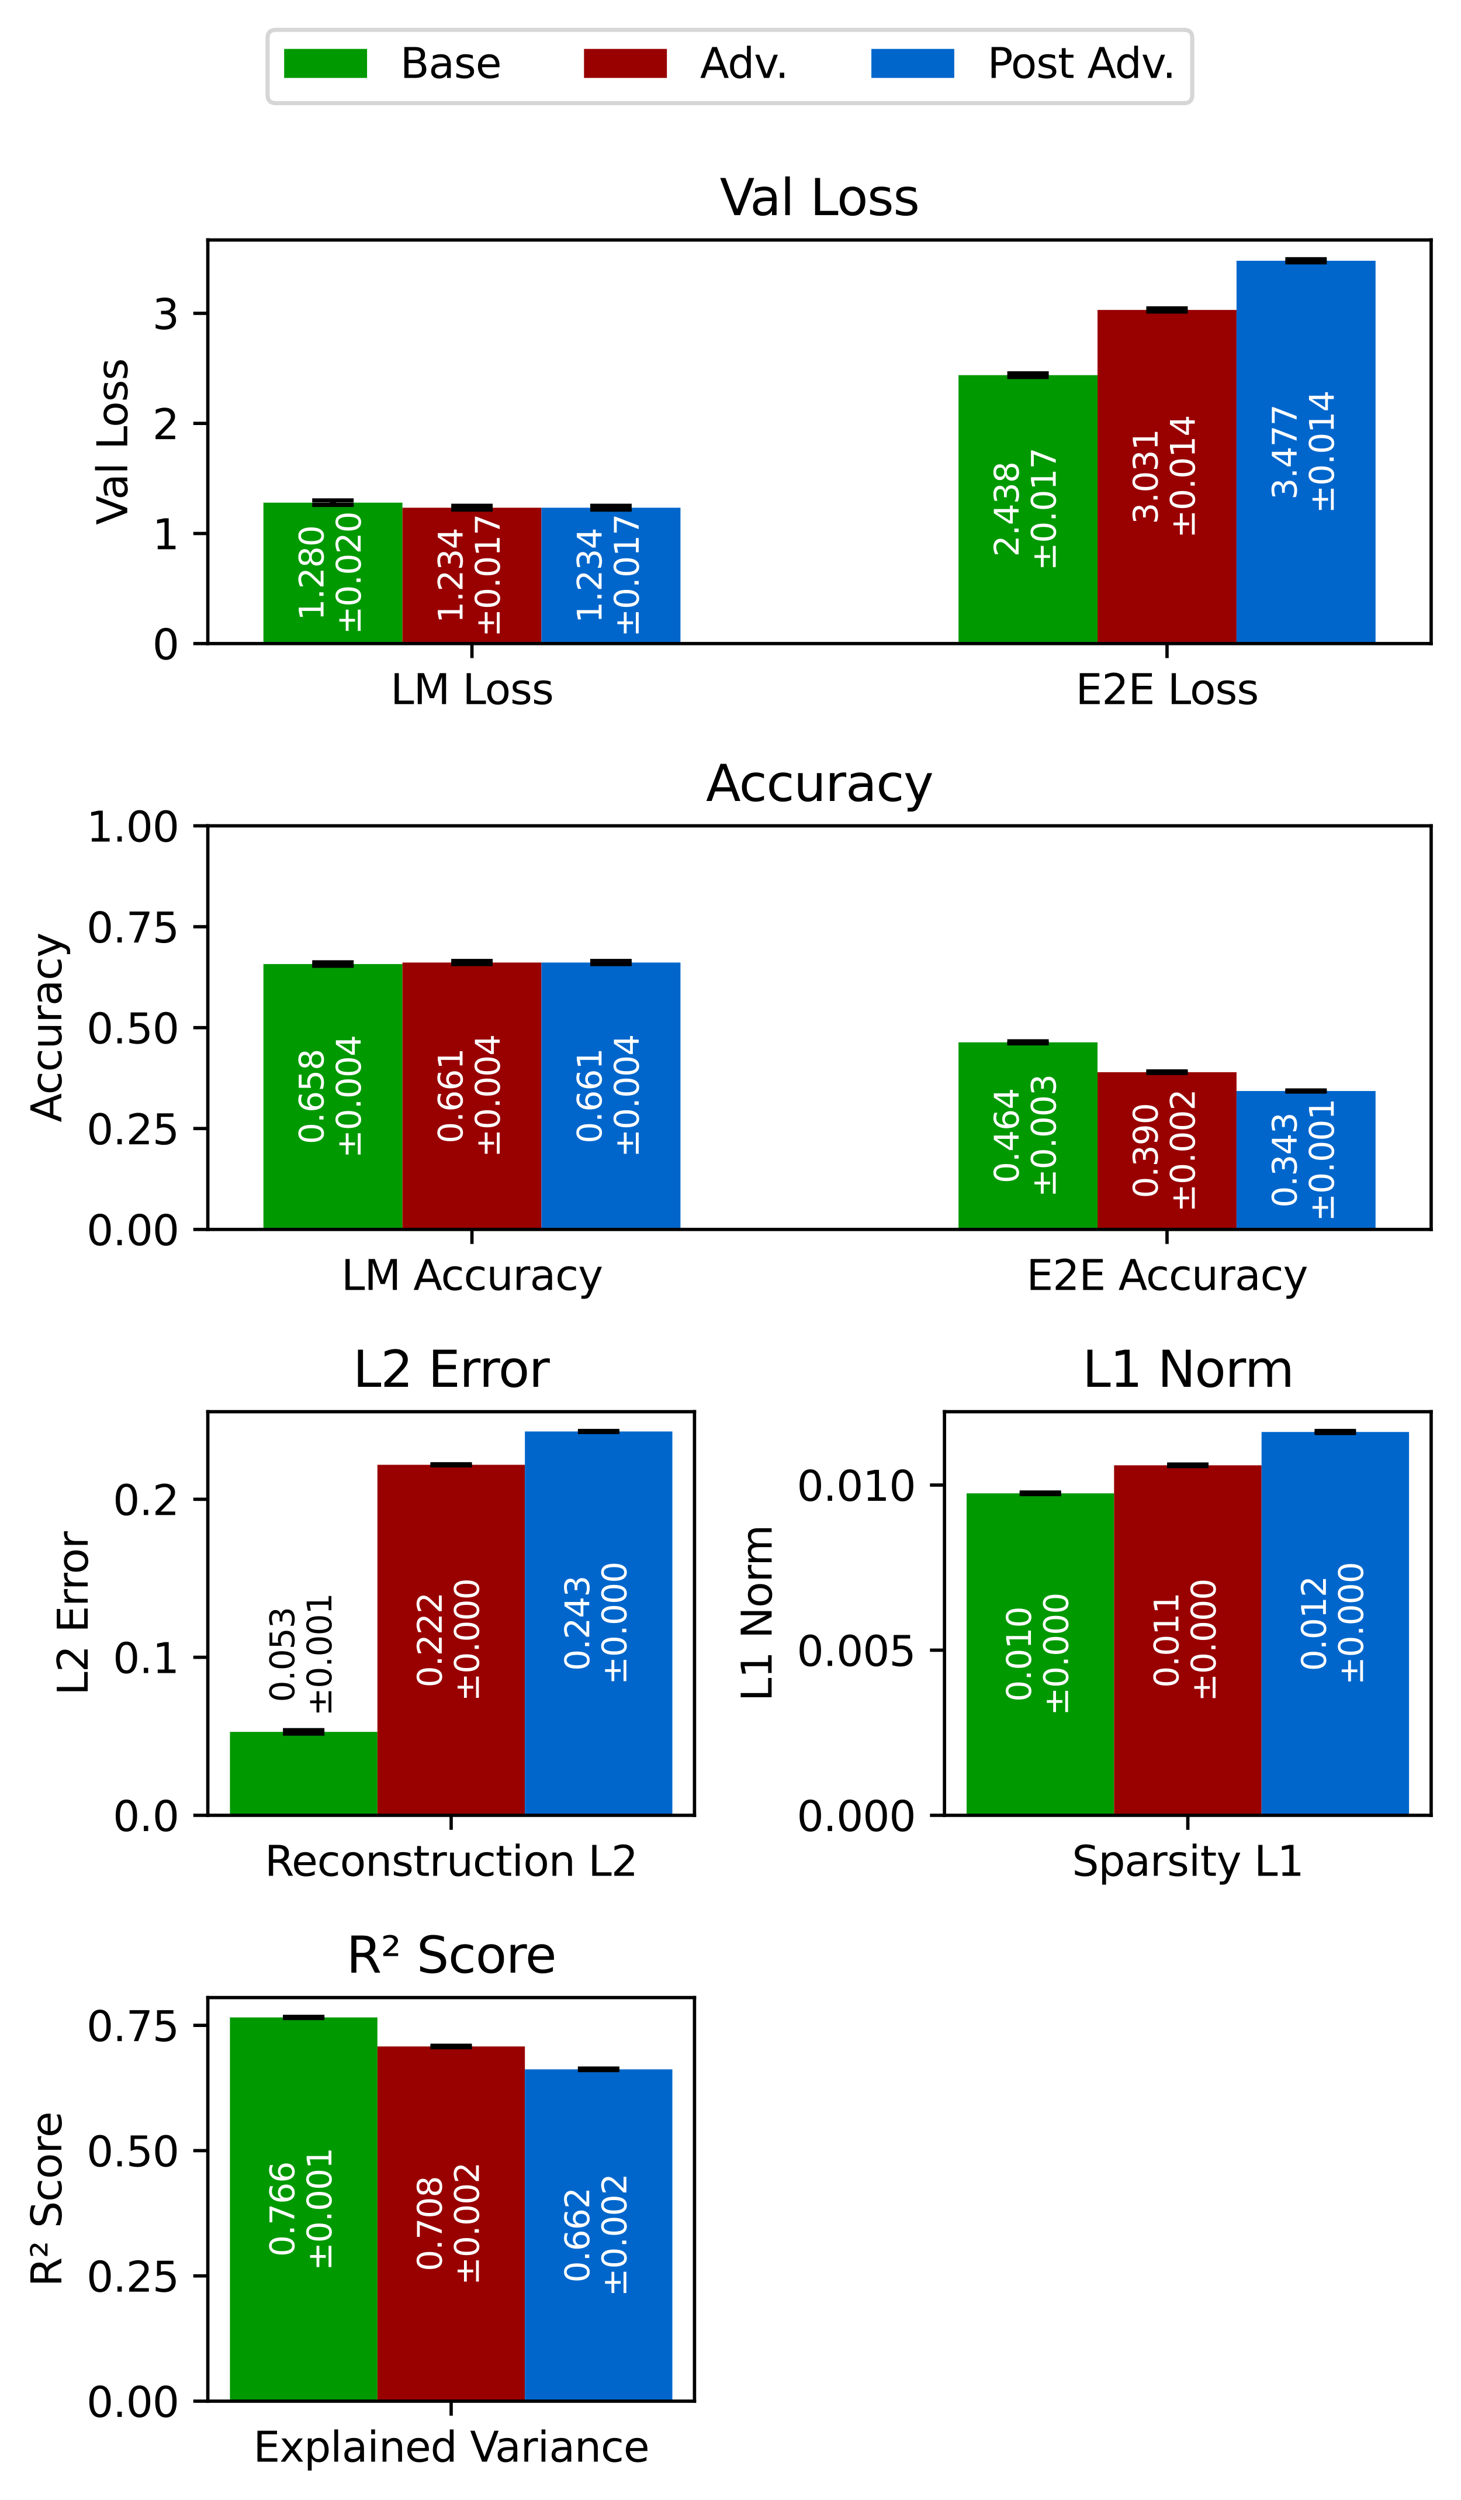 <?xml version="1.0" encoding="utf-8" standalone="no"?>
<!DOCTYPE svg PUBLIC "-//W3C//DTD SVG 1.1//EN"
  "http://www.w3.org/Graphics/SVG/1.1/DTD/svg11.dtd">
<svg xmlns:xlink="http://www.w3.org/1999/xlink" width="352.524pt" height="602.998pt" viewBox="0 0 352.524 602.998" xmlns="http://www.w3.org/2000/svg" version="1.1">
 <defs>
  <style type="text/css">*{stroke-linejoin: round; stroke-linecap: butt}</style>
 </defs>
 <g id="figure_1">
  <g id="patch_1">
   <path d="M 0 602.998 
L 352.524 602.998 
L 352.524 0 
L 0 0 
z
" style="fill: #ffffff"/>
  </g>
  <g id="axes_1">
   <g id="patch_2">
    <path d="M 50.144 155.22 
L 345.324 155.22 
L 345.324 57.88 
L 50.144 57.88 
z
" style="fill: #ffffff"/>
   </g>
   <g id="patch_3">
    <path d="M 63.561 155.22 
L 97.104 155.22 
L 97.104 121.233 
L 63.561 121.233 
z
" clip-path="url(#p6de63dbe20)" style="fill: #009900"/>
   </g>
   <g id="patch_4">
    <path d="M 231.277 155.22 
L 264.82 155.22 
L 264.82 90.48 
L 231.277 90.48 
z
" clip-path="url(#p6de63dbe20)" style="fill: #009900"/>
   </g>
   <g id="patch_5">
    <path d="M 97.104 155.22 
L 130.647 155.22 
L 130.647 122.448 
L 97.104 122.448 
z
" clip-path="url(#p6de63dbe20)" style="fill: #990000"/>
   </g>
   <g id="patch_6">
    <path d="M 264.82 155.22 
L 298.363 155.22 
L 298.363 74.75 
L 264.82 74.75 
z
" clip-path="url(#p6de63dbe20)" style="fill: #990000"/>
   </g>
   <g id="patch_7">
    <path d="M 130.647 155.22 
L 164.191 155.22 
L 164.191 122.448 
L 130.647 122.448 
z
" clip-path="url(#p6de63dbe20)" style="fill: #0066cc"/>
   </g>
   <g id="patch_8">
    <path d="M 298.363 155.22 
L 331.906 155.22 
L 331.906 62.893 
L 298.363 62.893 
z
" clip-path="url(#p6de63dbe20)" style="fill: #0066cc"/>
   </g>
   <g id="matplotlib.axis_1">
    <g id="xtick_1">
     <g id="line2d_1">
      <defs>
       <path id="mda79d07ea5" d="M 0 0 
L 0 3.5 
" style="stroke: #000000; stroke-width: 0.8"/>
      </defs>
      <g>
       <use xlink:href="#mda79d07ea5" x="113.876" y="155.22" style="stroke: #000000; stroke-width: 0.8"/>
      </g>
     </g>
     <g id="text_1">
      <!-- LM Loss -->
      <g transform="translate(94.22 169.818) scale(0.1 -0.1)">
       <defs>
        <path id="DejaVuSans-4c" d="M 628 4666 
L 1259 4666 
L 1259 531 
L 3531 531 
L 3531 0 
L 628 0 
L 628 4666 
z
" transform="scale(0.016)"/>
        <path id="DejaVuSans-4d" d="M 628 4666 
L 1569 4666 
L 2759 1491 
L 3956 4666 
L 4897 4666 
L 4897 0 
L 4281 0 
L 4281 4097 
L 3078 897 
L 2444 897 
L 1241 4097 
L 1241 0 
L 628 0 
L 628 4666 
z
" transform="scale(0.016)"/>
        <path id="DejaVuSans-20" transform="scale(0.016)"/>
        <path id="DejaVuSans-6f" d="M 1959 3097 
Q 1497 3097 1228 2736 
Q 959 2375 959 1747 
Q 959 1119 1226 758 
Q 1494 397 1959 397 
Q 2419 397 2687 759 
Q 2956 1122 2956 1747 
Q 2956 2369 2687 2733 
Q 2419 3097 1959 3097 
z
M 1959 3584 
Q 2709 3584 3137 3096 
Q 3566 2609 3566 1747 
Q 3566 888 3137 398 
Q 2709 -91 1959 -91 
Q 1206 -91 779 398 
Q 353 888 353 1747 
Q 353 2609 779 3096 
Q 1206 3584 1959 3584 
z
" transform="scale(0.016)"/>
        <path id="DejaVuSans-73" d="M 2834 3397 
L 2834 2853 
Q 2591 2978 2328 3040 
Q 2066 3103 1784 3103 
Q 1356 3103 1142 2972 
Q 928 2841 928 2578 
Q 928 2378 1081 2264 
Q 1234 2150 1697 2047 
L 1894 2003 
Q 2506 1872 2764 1633 
Q 3022 1394 3022 966 
Q 3022 478 2636 193 
Q 2250 -91 1575 -91 
Q 1294 -91 989 -36 
Q 684 19 347 128 
L 347 722 
Q 666 556 975 473 
Q 1284 391 1588 391 
Q 1994 391 2212 530 
Q 2431 669 2431 922 
Q 2431 1156 2273 1281 
Q 2116 1406 1581 1522 
L 1381 1569 
Q 847 1681 609 1914 
Q 372 2147 372 2553 
Q 372 3047 722 3315 
Q 1072 3584 1716 3584 
Q 2034 3584 2315 3537 
Q 2597 3491 2834 3397 
z
" transform="scale(0.016)"/>
       </defs>
       <use xlink:href="#DejaVuSans-4c"/>
       <use xlink:href="#DejaVuSans-4d" x="55.713"/>
       <use xlink:href="#DejaVuSans-20" x="141.992"/>
       <use xlink:href="#DejaVuSans-4c" x="173.779"/>
       <use xlink:href="#DejaVuSans-6f" x="227.742"/>
       <use xlink:href="#DejaVuSans-73" x="288.924"/>
       <use xlink:href="#DejaVuSans-73" x="341.023"/>
      </g>
     </g>
    </g>
    <g id="xtick_2">
     <g id="line2d_2">
      <g>
       <use xlink:href="#mda79d07ea5" x="281.592" y="155.22" style="stroke: #000000; stroke-width: 0.8"/>
      </g>
     </g>
     <g id="text_2">
      <!-- E2E Loss -->
      <g transform="translate(259.535 169.818) scale(0.1 -0.1)">
       <defs>
        <path id="DejaVuSans-45" d="M 628 4666 
L 3578 4666 
L 3578 4134 
L 1259 4134 
L 1259 2753 
L 3481 2753 
L 3481 2222 
L 1259 2222 
L 1259 531 
L 3634 531 
L 3634 0 
L 628 0 
L 628 4666 
z
" transform="scale(0.016)"/>
        <path id="DejaVuSans-32" d="M 1228 531 
L 3431 531 
L 3431 0 
L 469 0 
L 469 531 
Q 828 903 1448 1529 
Q 2069 2156 2228 2338 
Q 2531 2678 2651 2914 
Q 2772 3150 2772 3378 
Q 2772 3750 2511 3984 
Q 2250 4219 1831 4219 
Q 1534 4219 1204 4116 
Q 875 4013 500 3803 
L 500 4441 
Q 881 4594 1212 4672 
Q 1544 4750 1819 4750 
Q 2544 4750 2975 4387 
Q 3406 4025 3406 3419 
Q 3406 3131 3298 2873 
Q 3191 2616 2906 2266 
Q 2828 2175 2409 1742 
Q 1991 1309 1228 531 
z
" transform="scale(0.016)"/>
       </defs>
       <use xlink:href="#DejaVuSans-45"/>
       <use xlink:href="#DejaVuSans-32" x="63.184"/>
       <use xlink:href="#DejaVuSans-45" x="126.807"/>
       <use xlink:href="#DejaVuSans-20" x="189.99"/>
       <use xlink:href="#DejaVuSans-4c" x="221.777"/>
       <use xlink:href="#DejaVuSans-6f" x="275.74"/>
       <use xlink:href="#DejaVuSans-73" x="336.922"/>
       <use xlink:href="#DejaVuSans-73" x="389.021"/>
      </g>
     </g>
    </g>
   </g>
   <g id="matplotlib.axis_2">
    <g id="ytick_1">
     <g id="line2d_3">
      <defs>
       <path id="m72f648843c" d="M 0 0 
L -3.5 0 
" style="stroke: #000000; stroke-width: 0.8"/>
      </defs>
      <g>
       <use xlink:href="#m72f648843c" x="50.144" y="155.22" style="stroke: #000000; stroke-width: 0.8"/>
      </g>
     </g>
     <g id="text_3">
      <!-- 0 -->
      <g transform="translate(36.781 159.019) scale(0.1 -0.1)">
       <defs>
        <path id="DejaVuSans-30" d="M 2034 4250 
Q 1547 4250 1301 3770 
Q 1056 3291 1056 2328 
Q 1056 1369 1301 889 
Q 1547 409 2034 409 
Q 2525 409 2770 889 
Q 3016 1369 3016 2328 
Q 3016 3291 2770 3770 
Q 2525 4250 2034 4250 
z
M 2034 4750 
Q 2819 4750 3233 4129 
Q 3647 3509 3647 2328 
Q 3647 1150 3233 529 
Q 2819 -91 2034 -91 
Q 1250 -91 836 529 
Q 422 1150 422 2328 
Q 422 3509 836 4129 
Q 1250 4750 2034 4750 
z
" transform="scale(0.016)"/>
       </defs>
       <use xlink:href="#DejaVuSans-30"/>
      </g>
     </g>
    </g>
    <g id="ytick_2">
     <g id="line2d_4">
      <g>
       <use xlink:href="#m72f648843c" x="50.144" y="128.668" style="stroke: #000000; stroke-width: 0.8"/>
      </g>
     </g>
     <g id="text_4">
      <!-- 1 -->
      <g transform="translate(36.781 132.468) scale(0.1 -0.1)">
       <defs>
        <path id="DejaVuSans-31" d="M 794 531 
L 1825 531 
L 1825 4091 
L 703 3866 
L 703 4441 
L 1819 4666 
L 2450 4666 
L 2450 531 
L 3481 531 
L 3481 0 
L 794 0 
L 794 531 
z
" transform="scale(0.016)"/>
       </defs>
       <use xlink:href="#DejaVuSans-31"/>
      </g>
     </g>
    </g>
    <g id="ytick_3">
     <g id="line2d_5">
      <g>
       <use xlink:href="#m72f648843c" x="50.144" y="102.117" style="stroke: #000000; stroke-width: 0.8"/>
      </g>
     </g>
     <g id="text_5">
      <!-- 2 -->
      <g transform="translate(36.781 105.916) scale(0.1 -0.1)">
       <use xlink:href="#DejaVuSans-32"/>
      </g>
     </g>
    </g>
    <g id="ytick_4">
     <g id="line2d_6">
      <g>
       <use xlink:href="#m72f648843c" x="50.144" y="75.565" style="stroke: #000000; stroke-width: 0.8"/>
      </g>
     </g>
     <g id="text_6">
      <!-- 3 -->
      <g transform="translate(36.781 79.364) scale(0.1 -0.1)">
       <defs>
        <path id="DejaVuSans-33" d="M 2597 2516 
Q 3050 2419 3304 2112 
Q 3559 1806 3559 1356 
Q 3559 666 3084 287 
Q 2609 -91 1734 -91 
Q 1441 -91 1130 -33 
Q 819 25 488 141 
L 488 750 
Q 750 597 1062 519 
Q 1375 441 1716 441 
Q 2309 441 2620 675 
Q 2931 909 2931 1356 
Q 2931 1769 2642 2001 
Q 2353 2234 1838 2234 
L 1294 2234 
L 1294 2753 
L 1863 2753 
Q 2328 2753 2575 2939 
Q 2822 3125 2822 3475 
Q 2822 3834 2567 4026 
Q 2313 4219 1838 4219 
Q 1578 4219 1281 4162 
Q 984 4106 628 3988 
L 628 4550 
Q 988 4650 1302 4700 
Q 1616 4750 1894 4750 
Q 2613 4750 3031 4423 
Q 3450 4097 3450 3541 
Q 3450 3153 3228 2886 
Q 3006 2619 2597 2516 
z
" transform="scale(0.016)"/>
       </defs>
       <use xlink:href="#DejaVuSans-33"/>
      </g>
     </g>
    </g>
    <g id="text_7">
     <!-- Val Loss -->
     <g transform="translate(30.702 126.592) rotate(-90) scale(0.1 -0.1)">
      <defs>
       <path id="DejaVuSans-56" d="M 1831 0 
L 50 4666 
L 709 4666 
L 2188 738 
L 3669 4666 
L 4325 4666 
L 2547 0 
L 1831 0 
z
" transform="scale(0.016)"/>
       <path id="DejaVuSans-61" d="M 2194 1759 
Q 1497 1759 1228 1600 
Q 959 1441 959 1056 
Q 959 750 1161 570 
Q 1363 391 1709 391 
Q 2188 391 2477 730 
Q 2766 1069 2766 1631 
L 2766 1759 
L 2194 1759 
z
M 3341 1997 
L 3341 0 
L 2766 0 
L 2766 531 
Q 2569 213 2275 61 
Q 1981 -91 1556 -91 
Q 1019 -91 701 211 
Q 384 513 384 1019 
Q 384 1609 779 1909 
Q 1175 2209 1959 2209 
L 2766 2209 
L 2766 2266 
Q 2766 2663 2505 2880 
Q 2244 3097 1772 3097 
Q 1472 3097 1187 3025 
Q 903 2953 641 2809 
L 641 3341 
Q 956 3463 1253 3523 
Q 1550 3584 1831 3584 
Q 2591 3584 2966 3190 
Q 3341 2797 3341 1997 
z
" transform="scale(0.016)"/>
       <path id="DejaVuSans-6c" d="M 603 4863 
L 1178 4863 
L 1178 0 
L 603 0 
L 603 4863 
z
" transform="scale(0.016)"/>
      </defs>
      <use xlink:href="#DejaVuSans-56"/>
      <use xlink:href="#DejaVuSans-61" x="60.658"/>
      <use xlink:href="#DejaVuSans-6c" x="121.938"/>
      <use xlink:href="#DejaVuSans-20" x="149.721"/>
      <use xlink:href="#DejaVuSans-4c" x="181.508"/>
      <use xlink:href="#DejaVuSans-6f" x="235.471"/>
      <use xlink:href="#DejaVuSans-73" x="296.652"/>
      <use xlink:href="#DejaVuSans-73" x="348.752"/>
     </g>
    </g>
   </g>
   <g id="LineCollection_1">
    <path d="M 80.333 121.776 
L 80.333 120.689 
" clip-path="url(#p6de63dbe20)" style="fill: none; stroke: #000000; stroke-width: 1.5"/>
    <path d="M 248.049 90.919 
L 248.049 90.041 
" clip-path="url(#p6de63dbe20)" style="fill: none; stroke: #000000; stroke-width: 1.5"/>
   </g>
   <g id="line2d_7">
    <defs>
     <path id="mab0e790612" d="M 5 0 
L -5 -0 
" style="stroke: #000000"/>
    </defs>
    <g clip-path="url(#p6de63dbe20)">
     <use xlink:href="#mab0e790612" x="80.333" y="121.776" style="stroke: #000000"/>
     <use xlink:href="#mab0e790612" x="248.049" y="90.919" style="stroke: #000000"/>
    </g>
   </g>
   <g id="line2d_8">
    <g clip-path="url(#p6de63dbe20)">
     <use xlink:href="#mab0e790612" x="80.333" y="120.689" style="stroke: #000000"/>
     <use xlink:href="#mab0e790612" x="248.049" y="90.041" style="stroke: #000000"/>
    </g>
   </g>
   <g id="LineCollection_2">
    <path d="M 113.876 122.909 
L 113.876 121.987 
" clip-path="url(#p6de63dbe20)" style="fill: none; stroke: #000000; stroke-width: 1.5"/>
    <path d="M 281.592 75.133 
L 281.592 74.367 
" clip-path="url(#p6de63dbe20)" style="fill: none; stroke: #000000; stroke-width: 1.5"/>
   </g>
   <g id="line2d_9">
    <g clip-path="url(#p6de63dbe20)">
     <use xlink:href="#mab0e790612" x="113.876" y="122.909" style="stroke: #000000"/>
     <use xlink:href="#mab0e790612" x="281.592" y="75.133" style="stroke: #000000"/>
    </g>
   </g>
   <g id="line2d_10">
    <g clip-path="url(#p6de63dbe20)">
     <use xlink:href="#mab0e790612" x="113.876" y="121.987" style="stroke: #000000"/>
     <use xlink:href="#mab0e790612" x="281.592" y="74.367" style="stroke: #000000"/>
    </g>
   </g>
   <g id="LineCollection_3">
    <path d="M 147.419 122.909 
L 147.419 121.987 
" clip-path="url(#p6de63dbe20)" style="fill: none; stroke: #000000; stroke-width: 1.5"/>
    <path d="M 315.135 63.271 
L 315.135 62.515 
" clip-path="url(#p6de63dbe20)" style="fill: none; stroke: #000000; stroke-width: 1.5"/>
   </g>
   <g id="line2d_11">
    <g clip-path="url(#p6de63dbe20)">
     <use xlink:href="#mab0e790612" x="147.419" y="122.909" style="stroke: #000000"/>
     <use xlink:href="#mab0e790612" x="315.135" y="63.271" style="stroke: #000000"/>
    </g>
   </g>
   <g id="line2d_12">
    <g clip-path="url(#p6de63dbe20)">
     <use xlink:href="#mab0e790612" x="147.419" y="121.987" style="stroke: #000000"/>
     <use xlink:href="#mab0e790612" x="315.135" y="62.515" style="stroke: #000000"/>
    </g>
   </g>
   <g id="patch_9">
    <path d="M 50.144 155.22 
L 50.144 57.88 
" style="fill: none; stroke: #000000; stroke-width: 0.8; stroke-linejoin: miter; stroke-linecap: square"/>
   </g>
   <g id="patch_10">
    <path d="M 345.324 155.22 
L 345.324 57.88 
" style="fill: none; stroke: #000000; stroke-width: 0.8; stroke-linejoin: miter; stroke-linecap: square"/>
   </g>
   <g id="patch_11">
    <path d="M 50.144 155.22 
L 345.324 155.22 
" style="fill: none; stroke: #000000; stroke-width: 0.8; stroke-linejoin: miter; stroke-linecap: square"/>
   </g>
   <g id="patch_12">
    <path d="M 50.144 57.88 
L 345.324 57.88 
" style="fill: none; stroke: #000000; stroke-width: 0.8; stroke-linejoin: miter; stroke-linecap: square"/>
   </g>
   <g id="text_8">
    <!-- 1.280 -->
    <g style="fill: #ffffff" transform="translate(78.061 149.678) rotate(-90) scale(0.08 -0.08)">
     <defs>
      <path id="DejaVuSans-2e" d="M 684 794 
L 1344 794 
L 1344 0 
L 684 0 
L 684 794 
z
" transform="scale(0.016)"/>
      <path id="DejaVuSans-38" d="M 2034 2216 
Q 1584 2216 1326 1975 
Q 1069 1734 1069 1313 
Q 1069 891 1326 650 
Q 1584 409 2034 409 
Q 2484 409 2743 651 
Q 3003 894 3003 1313 
Q 3003 1734 2745 1975 
Q 2488 2216 2034 2216 
z
M 1403 2484 
Q 997 2584 770 2862 
Q 544 3141 544 3541 
Q 544 4100 942 4425 
Q 1341 4750 2034 4750 
Q 2731 4750 3128 4425 
Q 3525 4100 3525 3541 
Q 3525 3141 3298 2862 
Q 3072 2584 2669 2484 
Q 3125 2378 3379 2068 
Q 3634 1759 3634 1313 
Q 3634 634 3220 271 
Q 2806 -91 2034 -91 
Q 1263 -91 848 271 
Q 434 634 434 1313 
Q 434 1759 690 2068 
Q 947 2378 1403 2484 
z
M 1172 3481 
Q 1172 3119 1398 2916 
Q 1625 2713 2034 2713 
Q 2441 2713 2670 2916 
Q 2900 3119 2900 3481 
Q 2900 3844 2670 4047 
Q 2441 4250 2034 4250 
Q 1625 4250 1398 4047 
Q 1172 3844 1172 3481 
z
" transform="scale(0.016)"/>
     </defs>
     <use xlink:href="#DejaVuSans-31"/>
     <use xlink:href="#DejaVuSans-2e" x="63.623"/>
     <use xlink:href="#DejaVuSans-32" x="95.41"/>
     <use xlink:href="#DejaVuSans-38" x="159.033"/>
     <use xlink:href="#DejaVuSans-30" x="222.656"/>
    </g>
    <!-- ±0.020 -->
    <g style="fill: #ffffff" transform="translate(87.019 153.029) rotate(-90) scale(0.08 -0.08)">
     <defs>
      <path id="DejaVuSans-b1" d="M 2944 4013 
L 2944 2803 
L 4684 2803 
L 4684 2272 
L 2944 2272 
L 2944 1063 
L 2419 1063 
L 2419 2272 
L 678 2272 
L 678 2803 
L 2419 2803 
L 2419 4013 
L 2944 4013 
z
M 678 531 
L 4684 531 
L 4684 0 
L 678 0 
L 678 531 
z
" transform="scale(0.016)"/>
     </defs>
     <use xlink:href="#DejaVuSans-b1"/>
     <use xlink:href="#DejaVuSans-30" x="83.789"/>
     <use xlink:href="#DejaVuSans-2e" x="147.412"/>
     <use xlink:href="#DejaVuSans-30" x="179.199"/>
     <use xlink:href="#DejaVuSans-32" x="242.822"/>
     <use xlink:href="#DejaVuSans-30" x="306.445"/>
    </g>
   </g>
   <g id="text_9">
    <!-- 2.438 -->
    <g style="fill: #ffffff" transform="translate(245.777 134.301) rotate(-90) scale(0.08 -0.08)">
     <defs>
      <path id="DejaVuSans-34" d="M 2419 4116 
L 825 1625 
L 2419 1625 
L 2419 4116 
z
M 2253 4666 
L 3047 4666 
L 3047 1625 
L 3713 1625 
L 3713 1100 
L 3047 1100 
L 3047 0 
L 2419 0 
L 2419 1100 
L 313 1100 
L 313 1709 
L 2253 4666 
z
" transform="scale(0.016)"/>
     </defs>
     <use xlink:href="#DejaVuSans-32"/>
     <use xlink:href="#DejaVuSans-2e" x="63.623"/>
     <use xlink:href="#DejaVuSans-34" x="95.41"/>
     <use xlink:href="#DejaVuSans-33" x="159.033"/>
     <use xlink:href="#DejaVuSans-38" x="222.656"/>
    </g>
    <!-- ±0.017 -->
    <g style="fill: #ffffff" transform="translate(254.735 137.653) rotate(-90) scale(0.08 -0.08)">
     <defs>
      <path id="DejaVuSans-37" d="M 525 4666 
L 3525 4666 
L 3525 4397 
L 1831 0 
L 1172 0 
L 2766 4134 
L 525 4134 
L 525 4666 
z
" transform="scale(0.016)"/>
     </defs>
     <use xlink:href="#DejaVuSans-b1"/>
     <use xlink:href="#DejaVuSans-30" x="83.789"/>
     <use xlink:href="#DejaVuSans-2e" x="147.412"/>
     <use xlink:href="#DejaVuSans-30" x="179.199"/>
     <use xlink:href="#DejaVuSans-31" x="242.822"/>
     <use xlink:href="#DejaVuSans-37" x="306.445"/>
    </g>
   </g>
   <g id="text_10">
    <!-- 1.234 -->
    <g style="fill: #ffffff" transform="translate(111.604 150.285) rotate(-90) scale(0.08 -0.08)">
     <use xlink:href="#DejaVuSans-31"/>
     <use xlink:href="#DejaVuSans-2e" x="63.623"/>
     <use xlink:href="#DejaVuSans-32" x="95.41"/>
     <use xlink:href="#DejaVuSans-33" x="159.033"/>
     <use xlink:href="#DejaVuSans-34" x="222.656"/>
    </g>
    <!-- ±0.017 -->
    <g style="fill: #ffffff" transform="translate(120.562 153.637) rotate(-90) scale(0.08 -0.08)">
     <use xlink:href="#DejaVuSans-b1"/>
     <use xlink:href="#DejaVuSans-30" x="83.789"/>
     <use xlink:href="#DejaVuSans-2e" x="147.412"/>
     <use xlink:href="#DejaVuSans-30" x="179.199"/>
     <use xlink:href="#DejaVuSans-31" x="242.822"/>
     <use xlink:href="#DejaVuSans-37" x="306.445"/>
    </g>
   </g>
   <g id="text_11">
    <!-- 3.031 -->
    <g style="fill: #ffffff" transform="translate(279.32 126.436) rotate(-90) scale(0.08 -0.08)">
     <use xlink:href="#DejaVuSans-33"/>
     <use xlink:href="#DejaVuSans-2e" x="63.623"/>
     <use xlink:href="#DejaVuSans-30" x="95.41"/>
     <use xlink:href="#DejaVuSans-33" x="159.033"/>
     <use xlink:href="#DejaVuSans-31" x="222.656"/>
    </g>
    <!-- ±0.014 -->
    <g style="fill: #ffffff" transform="translate(288.278 129.788) rotate(-90) scale(0.08 -0.08)">
     <use xlink:href="#DejaVuSans-b1"/>
     <use xlink:href="#DejaVuSans-30" x="83.789"/>
     <use xlink:href="#DejaVuSans-2e" x="147.412"/>
     <use xlink:href="#DejaVuSans-30" x="179.199"/>
     <use xlink:href="#DejaVuSans-31" x="242.822"/>
     <use xlink:href="#DejaVuSans-34" x="306.445"/>
    </g>
   </g>
   <g id="text_12">
    <!-- 1.234 -->
    <g style="fill: #ffffff" transform="translate(145.147 150.285) rotate(-90) scale(0.08 -0.08)">
     <use xlink:href="#DejaVuSans-31"/>
     <use xlink:href="#DejaVuSans-2e" x="63.623"/>
     <use xlink:href="#DejaVuSans-32" x="95.41"/>
     <use xlink:href="#DejaVuSans-33" x="159.033"/>
     <use xlink:href="#DejaVuSans-34" x="222.656"/>
    </g>
    <!-- ±0.017 -->
    <g style="fill: #ffffff" transform="translate(154.106 153.637) rotate(-90) scale(0.08 -0.08)">
     <use xlink:href="#DejaVuSans-b1"/>
     <use xlink:href="#DejaVuSans-30" x="83.789"/>
     <use xlink:href="#DejaVuSans-2e" x="147.412"/>
     <use xlink:href="#DejaVuSans-30" x="179.199"/>
     <use xlink:href="#DejaVuSans-31" x="242.822"/>
     <use xlink:href="#DejaVuSans-37" x="306.445"/>
    </g>
   </g>
   <g id="text_13">
    <!-- 3.477 -->
    <g style="fill: #ffffff" transform="translate(312.863 120.508) rotate(-90) scale(0.08 -0.08)">
     <use xlink:href="#DejaVuSans-33"/>
     <use xlink:href="#DejaVuSans-2e" x="63.623"/>
     <use xlink:href="#DejaVuSans-34" x="95.41"/>
     <use xlink:href="#DejaVuSans-37" x="159.033"/>
     <use xlink:href="#DejaVuSans-37" x="222.656"/>
    </g>
    <!-- ±0.014 -->
    <g style="fill: #ffffff" transform="translate(321.822 123.86) rotate(-90) scale(0.08 -0.08)">
     <use xlink:href="#DejaVuSans-b1"/>
     <use xlink:href="#DejaVuSans-30" x="83.789"/>
     <use xlink:href="#DejaVuSans-2e" x="147.412"/>
     <use xlink:href="#DejaVuSans-30" x="179.199"/>
     <use xlink:href="#DejaVuSans-31" x="242.822"/>
     <use xlink:href="#DejaVuSans-34" x="306.445"/>
    </g>
   </g>
   <g id="text_14">
    <!-- Val Loss -->
    <g transform="translate(173.683 51.88) scale(0.12 -0.12)">
     <use xlink:href="#DejaVuSans-56"/>
     <use xlink:href="#DejaVuSans-61" x="60.658"/>
     <use xlink:href="#DejaVuSans-6c" x="121.938"/>
     <use xlink:href="#DejaVuSans-20" x="149.721"/>
     <use xlink:href="#DejaVuSans-4c" x="181.508"/>
     <use xlink:href="#DejaVuSans-6f" x="235.471"/>
     <use xlink:href="#DejaVuSans-73" x="296.652"/>
     <use xlink:href="#DejaVuSans-73" x="348.752"/>
    </g>
   </g>
  </g>
  <g id="axes_2">
   <g id="patch_13">
    <path d="M 50.144 296.52 
L 345.324 296.52 
L 345.324 199.18 
L 50.144 199.18 
z
" style="fill: #ffffff"/>
   </g>
   <g id="patch_14">
    <path d="M 63.561 296.52 
L 97.104 296.52 
L 97.104 232.511 
L 63.561 232.511 
z
" clip-path="url(#p3b42af9f18)" style="fill: #009900"/>
   </g>
   <g id="patch_15">
    <path d="M 231.277 296.52 
L 264.82 296.52 
L 264.82 251.394 
L 231.277 251.394 
z
" clip-path="url(#p3b42af9f18)" style="fill: #009900"/>
   </g>
   <g id="patch_16">
    <path d="M 97.104 296.52 
L 130.647 296.52 
L 130.647 232.145 
L 97.104 232.145 
z
" clip-path="url(#p3b42af9f18)" style="fill: #990000"/>
   </g>
   <g id="patch_17">
    <path d="M 264.82 296.52 
L 298.363 296.52 
L 298.363 258.589 
L 264.82 258.589 
z
" clip-path="url(#p3b42af9f18)" style="fill: #990000"/>
   </g>
   <g id="patch_18">
    <path d="M 130.647 296.52 
L 164.191 296.52 
L 164.191 232.145 
L 130.647 232.145 
z
" clip-path="url(#p3b42af9f18)" style="fill: #0066cc"/>
   </g>
   <g id="patch_19">
    <path d="M 298.363 296.52 
L 331.906 296.52 
L 331.906 263.131 
L 298.363 263.131 
z
" clip-path="url(#p3b42af9f18)" style="fill: #0066cc"/>
   </g>
   <g id="matplotlib.axis_3">
    <g id="xtick_3">
     <g id="line2d_13">
      <g>
       <use xlink:href="#mda79d07ea5" x="113.876" y="296.52" style="stroke: #000000; stroke-width: 0.8"/>
      </g>
     </g>
     <g id="text_15">
      <!-- LM Accuracy -->
      <g transform="translate(82.359 311.118) scale(0.1 -0.1)">
       <defs>
        <path id="DejaVuSans-41" d="M 2188 4044 
L 1331 1722 
L 3047 1722 
L 2188 4044 
z
M 1831 4666 
L 2547 4666 
L 4325 0 
L 3669 0 
L 3244 1197 
L 1141 1197 
L 716 0 
L 50 0 
L 1831 4666 
z
" transform="scale(0.016)"/>
        <path id="DejaVuSans-63" d="M 3122 3366 
L 3122 2828 
Q 2878 2963 2633 3030 
Q 2388 3097 2138 3097 
Q 1578 3097 1268 2742 
Q 959 2388 959 1747 
Q 959 1106 1268 751 
Q 1578 397 2138 397 
Q 2388 397 2633 464 
Q 2878 531 3122 666 
L 3122 134 
Q 2881 22 2623 -34 
Q 2366 -91 2075 -91 
Q 1284 -91 818 406 
Q 353 903 353 1747 
Q 353 2603 823 3093 
Q 1294 3584 2113 3584 
Q 2378 3584 2631 3529 
Q 2884 3475 3122 3366 
z
" transform="scale(0.016)"/>
        <path id="DejaVuSans-75" d="M 544 1381 
L 544 3500 
L 1119 3500 
L 1119 1403 
Q 1119 906 1312 657 
Q 1506 409 1894 409 
Q 2359 409 2629 706 
Q 2900 1003 2900 1516 
L 2900 3500 
L 3475 3500 
L 3475 0 
L 2900 0 
L 2900 538 
Q 2691 219 2414 64 
Q 2138 -91 1772 -91 
Q 1169 -91 856 284 
Q 544 659 544 1381 
z
M 1991 3584 
L 1991 3584 
z
" transform="scale(0.016)"/>
        <path id="DejaVuSans-72" d="M 2631 2963 
Q 2534 3019 2420 3045 
Q 2306 3072 2169 3072 
Q 1681 3072 1420 2755 
Q 1159 2438 1159 1844 
L 1159 0 
L 581 0 
L 581 3500 
L 1159 3500 
L 1159 2956 
Q 1341 3275 1631 3429 
Q 1922 3584 2338 3584 
Q 2397 3584 2469 3576 
Q 2541 3569 2628 3553 
L 2631 2963 
z
" transform="scale(0.016)"/>
        <path id="DejaVuSans-79" d="M 2059 -325 
Q 1816 -950 1584 -1140 
Q 1353 -1331 966 -1331 
L 506 -1331 
L 506 -850 
L 844 -850 
Q 1081 -850 1212 -737 
Q 1344 -625 1503 -206 
L 1606 56 
L 191 3500 
L 800 3500 
L 1894 763 
L 2988 3500 
L 3597 3500 
L 2059 -325 
z
" transform="scale(0.016)"/>
       </defs>
       <use xlink:href="#DejaVuSans-4c"/>
       <use xlink:href="#DejaVuSans-4d" x="55.713"/>
       <use xlink:href="#DejaVuSans-20" x="141.992"/>
       <use xlink:href="#DejaVuSans-41" x="173.779"/>
       <use xlink:href="#DejaVuSans-63" x="240.438"/>
       <use xlink:href="#DejaVuSans-63" x="295.418"/>
       <use xlink:href="#DejaVuSans-75" x="350.398"/>
       <use xlink:href="#DejaVuSans-72" x="413.777"/>
       <use xlink:href="#DejaVuSans-61" x="454.891"/>
       <use xlink:href="#DejaVuSans-63" x="516.17"/>
       <use xlink:href="#DejaVuSans-79" x="571.15"/>
      </g>
     </g>
    </g>
    <g id="xtick_4">
     <g id="line2d_14">
      <g>
       <use xlink:href="#mda79d07ea5" x="281.592" y="296.52" style="stroke: #000000; stroke-width: 0.8"/>
      </g>
     </g>
     <g id="text_16">
      <!-- E2E Accuracy -->
      <g transform="translate(247.675 311.118) scale(0.1 -0.1)">
       <use xlink:href="#DejaVuSans-45"/>
       <use xlink:href="#DejaVuSans-32" x="63.184"/>
       <use xlink:href="#DejaVuSans-45" x="126.807"/>
       <use xlink:href="#DejaVuSans-20" x="189.99"/>
       <use xlink:href="#DejaVuSans-41" x="221.777"/>
       <use xlink:href="#DejaVuSans-63" x="288.436"/>
       <use xlink:href="#DejaVuSans-63" x="343.416"/>
       <use xlink:href="#DejaVuSans-75" x="398.396"/>
       <use xlink:href="#DejaVuSans-72" x="461.775"/>
       <use xlink:href="#DejaVuSans-61" x="502.889"/>
       <use xlink:href="#DejaVuSans-63" x="564.168"/>
       <use xlink:href="#DejaVuSans-79" x="619.148"/>
      </g>
     </g>
    </g>
   </g>
   <g id="matplotlib.axis_4">
    <g id="ytick_5">
     <g id="line2d_15">
      <g>
       <use xlink:href="#m72f648843c" x="50.144" y="296.52" style="stroke: #000000; stroke-width: 0.8"/>
      </g>
     </g>
     <g id="text_17">
      <!-- 0.00 -->
      <g transform="translate(20.878 300.319) scale(0.1 -0.1)">
       <use xlink:href="#DejaVuSans-30"/>
       <use xlink:href="#DejaVuSans-2e" x="63.623"/>
       <use xlink:href="#DejaVuSans-30" x="95.41"/>
       <use xlink:href="#DejaVuSans-30" x="159.033"/>
      </g>
     </g>
    </g>
    <g id="ytick_6">
     <g id="line2d_16">
      <g>
       <use xlink:href="#m72f648843c" x="50.144" y="272.185" style="stroke: #000000; stroke-width: 0.8"/>
      </g>
     </g>
     <g id="text_18">
      <!-- 0.25 -->
      <g transform="translate(20.878 275.984) scale(0.1 -0.1)">
       <defs>
        <path id="DejaVuSans-35" d="M 691 4666 
L 3169 4666 
L 3169 4134 
L 1269 4134 
L 1269 2991 
Q 1406 3038 1543 3061 
Q 1681 3084 1819 3084 
Q 2600 3084 3056 2656 
Q 3513 2228 3513 1497 
Q 3513 744 3044 326 
Q 2575 -91 1722 -91 
Q 1428 -91 1123 -41 
Q 819 9 494 109 
L 494 744 
Q 775 591 1075 516 
Q 1375 441 1709 441 
Q 2250 441 2565 725 
Q 2881 1009 2881 1497 
Q 2881 1984 2565 2268 
Q 2250 2553 1709 2553 
Q 1456 2553 1204 2497 
Q 953 2441 691 2322 
L 691 4666 
z
" transform="scale(0.016)"/>
       </defs>
       <use xlink:href="#DejaVuSans-30"/>
       <use xlink:href="#DejaVuSans-2e" x="63.623"/>
       <use xlink:href="#DejaVuSans-32" x="95.41"/>
       <use xlink:href="#DejaVuSans-35" x="159.033"/>
      </g>
     </g>
    </g>
    <g id="ytick_7">
     <g id="line2d_17">
      <g>
       <use xlink:href="#m72f648843c" x="50.144" y="247.85" style="stroke: #000000; stroke-width: 0.8"/>
      </g>
     </g>
     <g id="text_19">
      <!-- 0.50 -->
      <g transform="translate(20.878 251.649) scale(0.1 -0.1)">
       <use xlink:href="#DejaVuSans-30"/>
       <use xlink:href="#DejaVuSans-2e" x="63.623"/>
       <use xlink:href="#DejaVuSans-35" x="95.41"/>
       <use xlink:href="#DejaVuSans-30" x="159.033"/>
      </g>
     </g>
    </g>
    <g id="ytick_8">
     <g id="line2d_18">
      <g>
       <use xlink:href="#m72f648843c" x="50.144" y="223.515" style="stroke: #000000; stroke-width: 0.8"/>
      </g>
     </g>
     <g id="text_20">
      <!-- 0.75 -->
      <g transform="translate(20.878 227.314) scale(0.1 -0.1)">
       <use xlink:href="#DejaVuSans-30"/>
       <use xlink:href="#DejaVuSans-2e" x="63.623"/>
       <use xlink:href="#DejaVuSans-37" x="95.41"/>
       <use xlink:href="#DejaVuSans-35" x="159.033"/>
      </g>
     </g>
    </g>
    <g id="ytick_9">
     <g id="line2d_19">
      <g>
       <use xlink:href="#m72f648843c" x="50.144" y="199.18" style="stroke: #000000; stroke-width: 0.8"/>
      </g>
     </g>
     <g id="text_21">
      <!-- 1.00 -->
      <g transform="translate(20.878 202.979) scale(0.1 -0.1)">
       <use xlink:href="#DejaVuSans-31"/>
       <use xlink:href="#DejaVuSans-2e" x="63.623"/>
       <use xlink:href="#DejaVuSans-30" x="95.41"/>
       <use xlink:href="#DejaVuSans-30" x="159.033"/>
      </g>
     </g>
    </g>
    <g id="text_22">
     <!-- Accuracy -->
     <g transform="translate(14.798 270.678) rotate(-90) scale(0.1 -0.1)">
      <use xlink:href="#DejaVuSans-41"/>
      <use xlink:href="#DejaVuSans-63" x="66.658"/>
      <use xlink:href="#DejaVuSans-63" x="121.639"/>
      <use xlink:href="#DejaVuSans-75" x="176.619"/>
      <use xlink:href="#DejaVuSans-72" x="239.998"/>
      <use xlink:href="#DejaVuSans-61" x="281.111"/>
      <use xlink:href="#DejaVuSans-63" x="342.391"/>
      <use xlink:href="#DejaVuSans-79" x="397.371"/>
     </g>
    </g>
   </g>
   <g id="LineCollection_4">
    <path d="M 80.333 232.925 
L 80.333 232.097 
" clip-path="url(#p3b42af9f18)" style="fill: none; stroke: #000000; stroke-width: 1.5"/>
    <path d="M 248.049 251.646 
L 248.049 251.143 
" clip-path="url(#p3b42af9f18)" style="fill: none; stroke: #000000; stroke-width: 1.5"/>
   </g>
   <g id="line2d_20">
    <g clip-path="url(#p3b42af9f18)">
     <use xlink:href="#mab0e790612" x="80.333" y="232.925" style="stroke: #000000"/>
     <use xlink:href="#mab0e790612" x="248.049" y="251.646" style="stroke: #000000"/>
    </g>
   </g>
   <g id="line2d_21">
    <g clip-path="url(#p3b42af9f18)">
     <use xlink:href="#mab0e790612" x="80.333" y="232.097" style="stroke: #000000"/>
     <use xlink:href="#mab0e790612" x="248.049" y="251.143" style="stroke: #000000"/>
    </g>
   </g>
   <g id="LineCollection_5">
    <path d="M 113.876 232.522 
L 113.876 231.768 
" clip-path="url(#p3b42af9f18)" style="fill: none; stroke: #000000; stroke-width: 1.5"/>
    <path d="M 281.592 258.782 
L 281.592 258.397 
" clip-path="url(#p3b42af9f18)" style="fill: none; stroke: #000000; stroke-width: 1.5"/>
   </g>
   <g id="line2d_22">
    <g clip-path="url(#p3b42af9f18)">
     <use xlink:href="#mab0e790612" x="113.876" y="232.522" style="stroke: #000000"/>
     <use xlink:href="#mab0e790612" x="281.592" y="258.782" style="stroke: #000000"/>
    </g>
   </g>
   <g id="line2d_23">
    <g clip-path="url(#p3b42af9f18)">
     <use xlink:href="#mab0e790612" x="113.876" y="231.768" style="stroke: #000000"/>
     <use xlink:href="#mab0e790612" x="281.592" y="258.397" style="stroke: #000000"/>
    </g>
   </g>
   <g id="LineCollection_6">
    <path d="M 147.419 232.522 
L 147.419 231.768 
" clip-path="url(#p3b42af9f18)" style="fill: none; stroke: #000000; stroke-width: 1.5"/>
    <path d="M 315.135 263.272 
L 315.135 262.991 
" clip-path="url(#p3b42af9f18)" style="fill: none; stroke: #000000; stroke-width: 1.5"/>
   </g>
   <g id="line2d_24">
    <g clip-path="url(#p3b42af9f18)">
     <use xlink:href="#mab0e790612" x="147.419" y="232.522" style="stroke: #000000"/>
     <use xlink:href="#mab0e790612" x="315.135" y="263.272" style="stroke: #000000"/>
    </g>
   </g>
   <g id="line2d_25">
    <g clip-path="url(#p3b42af9f18)">
     <use xlink:href="#mab0e790612" x="147.419" y="231.768" style="stroke: #000000"/>
     <use xlink:href="#mab0e790612" x="315.135" y="262.991" style="stroke: #000000"/>
    </g>
   </g>
   <g id="patch_20">
    <path d="M 50.144 296.52 
L 50.144 199.18 
" style="fill: none; stroke: #000000; stroke-width: 0.8; stroke-linejoin: miter; stroke-linecap: square"/>
   </g>
   <g id="patch_21">
    <path d="M 345.324 296.52 
L 345.324 199.18 
" style="fill: none; stroke: #000000; stroke-width: 0.8; stroke-linejoin: miter; stroke-linecap: square"/>
   </g>
   <g id="patch_22">
    <path d="M 50.144 296.52 
L 345.324 296.52 
" style="fill: none; stroke: #000000; stroke-width: 0.8; stroke-linejoin: miter; stroke-linecap: square"/>
   </g>
   <g id="patch_23">
    <path d="M 50.144 199.18 
L 345.324 199.18 
" style="fill: none; stroke: #000000; stroke-width: 0.8; stroke-linejoin: miter; stroke-linecap: square"/>
   </g>
   <g id="text_23">
    <!-- 0.658 -->
    <g style="fill: #ffffff" transform="translate(78.061 275.967) rotate(-90) scale(0.08 -0.08)">
     <defs>
      <path id="DejaVuSans-36" d="M 2113 2584 
Q 1688 2584 1439 2293 
Q 1191 2003 1191 1497 
Q 1191 994 1439 701 
Q 1688 409 2113 409 
Q 2538 409 2786 701 
Q 3034 994 3034 1497 
Q 3034 2003 2786 2293 
Q 2538 2584 2113 2584 
z
M 3366 4563 
L 3366 3988 
Q 3128 4100 2886 4159 
Q 2644 4219 2406 4219 
Q 1781 4219 1451 3797 
Q 1122 3375 1075 2522 
Q 1259 2794 1537 2939 
Q 1816 3084 2150 3084 
Q 2853 3084 3261 2657 
Q 3669 2231 3669 1497 
Q 3669 778 3244 343 
Q 2819 -91 2113 -91 
Q 1303 -91 875 529 
Q 447 1150 447 2328 
Q 447 3434 972 4092 
Q 1497 4750 2381 4750 
Q 2619 4750 2861 4703 
Q 3103 4656 3366 4563 
z
" transform="scale(0.016)"/>
     </defs>
     <use xlink:href="#DejaVuSans-30"/>
     <use xlink:href="#DejaVuSans-2e" x="63.623"/>
     <use xlink:href="#DejaVuSans-36" x="95.41"/>
     <use xlink:href="#DejaVuSans-35" x="159.033"/>
     <use xlink:href="#DejaVuSans-38" x="222.656"/>
    </g>
    <!-- ±0.004 -->
    <g style="fill: #ffffff" transform="translate(87.019 279.319) rotate(-90) scale(0.08 -0.08)">
     <use xlink:href="#DejaVuSans-b1"/>
     <use xlink:href="#DejaVuSans-30" x="83.789"/>
     <use xlink:href="#DejaVuSans-2e" x="147.412"/>
     <use xlink:href="#DejaVuSans-30" x="179.199"/>
     <use xlink:href="#DejaVuSans-30" x="242.822"/>
     <use xlink:href="#DejaVuSans-34" x="306.445"/>
    </g>
   </g>
   <g id="text_24">
    <!-- 0.464 -->
    <g style="fill: #ffffff" transform="translate(245.777 285.408) rotate(-90) scale(0.08 -0.08)">
     <use xlink:href="#DejaVuSans-30"/>
     <use xlink:href="#DejaVuSans-2e" x="63.623"/>
     <use xlink:href="#DejaVuSans-34" x="95.41"/>
     <use xlink:href="#DejaVuSans-36" x="159.033"/>
     <use xlink:href="#DejaVuSans-34" x="222.656"/>
    </g>
    <!-- ±0.003 -->
    <g style="fill: #ffffff" transform="translate(254.735 288.76) rotate(-90) scale(0.08 -0.08)">
     <use xlink:href="#DejaVuSans-b1"/>
     <use xlink:href="#DejaVuSans-30" x="83.789"/>
     <use xlink:href="#DejaVuSans-2e" x="147.412"/>
     <use xlink:href="#DejaVuSans-30" x="179.199"/>
     <use xlink:href="#DejaVuSans-30" x="242.822"/>
     <use xlink:href="#DejaVuSans-33" x="306.445"/>
    </g>
   </g>
   <g id="text_25">
    <!-- 0.661 -->
    <g style="fill: #ffffff" transform="translate(111.604 275.784) rotate(-90) scale(0.08 -0.08)">
     <use xlink:href="#DejaVuSans-30"/>
     <use xlink:href="#DejaVuSans-2e" x="63.623"/>
     <use xlink:href="#DejaVuSans-36" x="95.41"/>
     <use xlink:href="#DejaVuSans-36" x="159.033"/>
     <use xlink:href="#DejaVuSans-31" x="222.656"/>
    </g>
    <!-- ±0.004 -->
    <g style="fill: #ffffff" transform="translate(120.562 279.136) rotate(-90) scale(0.08 -0.08)">
     <use xlink:href="#DejaVuSans-b1"/>
     <use xlink:href="#DejaVuSans-30" x="83.789"/>
     <use xlink:href="#DejaVuSans-2e" x="147.412"/>
     <use xlink:href="#DejaVuSans-30" x="179.199"/>
     <use xlink:href="#DejaVuSans-30" x="242.822"/>
     <use xlink:href="#DejaVuSans-34" x="306.445"/>
    </g>
   </g>
   <g id="text_26">
    <!-- 0.390 -->
    <g style="fill: #ffffff" transform="translate(279.32 289.006) rotate(-90) scale(0.08 -0.08)">
     <defs>
      <path id="DejaVuSans-39" d="M 703 97 
L 703 672 
Q 941 559 1184 500 
Q 1428 441 1663 441 
Q 2288 441 2617 861 
Q 2947 1281 2994 2138 
Q 2813 1869 2534 1725 
Q 2256 1581 1919 1581 
Q 1219 1581 811 2004 
Q 403 2428 403 3163 
Q 403 3881 828 4315 
Q 1253 4750 1959 4750 
Q 2769 4750 3195 4129 
Q 3622 3509 3622 2328 
Q 3622 1225 3098 567 
Q 2575 -91 1691 -91 
Q 1453 -91 1209 -44 
Q 966 3 703 97 
z
M 1959 2075 
Q 2384 2075 2632 2365 
Q 2881 2656 2881 3163 
Q 2881 3666 2632 3958 
Q 2384 4250 1959 4250 
Q 1534 4250 1286 3958 
Q 1038 3666 1038 3163 
Q 1038 2656 1286 2365 
Q 1534 2075 1959 2075 
z
" transform="scale(0.016)"/>
     </defs>
     <use xlink:href="#DejaVuSans-30"/>
     <use xlink:href="#DejaVuSans-2e" x="63.623"/>
     <use xlink:href="#DejaVuSans-33" x="95.41"/>
     <use xlink:href="#DejaVuSans-39" x="159.033"/>
     <use xlink:href="#DejaVuSans-30" x="222.656"/>
    </g>
    <!-- ±0.002 -->
    <g style="fill: #ffffff" transform="translate(288.278 292.358) rotate(-90) scale(0.08 -0.08)">
     <use xlink:href="#DejaVuSans-b1"/>
     <use xlink:href="#DejaVuSans-30" x="83.789"/>
     <use xlink:href="#DejaVuSans-2e" x="147.412"/>
     <use xlink:href="#DejaVuSans-30" x="179.199"/>
     <use xlink:href="#DejaVuSans-30" x="242.822"/>
     <use xlink:href="#DejaVuSans-32" x="306.445"/>
    </g>
   </g>
   <g id="text_27">
    <!-- 0.661 -->
    <g style="fill: #ffffff" transform="translate(145.147 275.784) rotate(-90) scale(0.08 -0.08)">
     <use xlink:href="#DejaVuSans-30"/>
     <use xlink:href="#DejaVuSans-2e" x="63.623"/>
     <use xlink:href="#DejaVuSans-36" x="95.41"/>
     <use xlink:href="#DejaVuSans-36" x="159.033"/>
     <use xlink:href="#DejaVuSans-31" x="222.656"/>
    </g>
    <!-- ±0.004 -->
    <g style="fill: #ffffff" transform="translate(154.106 279.136) rotate(-90) scale(0.08 -0.08)">
     <use xlink:href="#DejaVuSans-b1"/>
     <use xlink:href="#DejaVuSans-30" x="83.789"/>
     <use xlink:href="#DejaVuSans-2e" x="147.412"/>
     <use xlink:href="#DejaVuSans-30" x="179.199"/>
     <use xlink:href="#DejaVuSans-30" x="242.822"/>
     <use xlink:href="#DejaVuSans-34" x="306.445"/>
    </g>
   </g>
   <g id="text_28">
    <!-- 0.343 -->
    <g style="fill: #ffffff" transform="translate(312.863 291.277) rotate(-90) scale(0.08 -0.08)">
     <use xlink:href="#DejaVuSans-30"/>
     <use xlink:href="#DejaVuSans-2e" x="63.623"/>
     <use xlink:href="#DejaVuSans-33" x="95.41"/>
     <use xlink:href="#DejaVuSans-34" x="159.033"/>
     <use xlink:href="#DejaVuSans-33" x="222.656"/>
    </g>
    <!-- ±0.001 -->
    <g style="fill: #ffffff" transform="translate(321.822 294.629) rotate(-90) scale(0.08 -0.08)">
     <use xlink:href="#DejaVuSans-b1"/>
     <use xlink:href="#DejaVuSans-30" x="83.789"/>
     <use xlink:href="#DejaVuSans-2e" x="147.412"/>
     <use xlink:href="#DejaVuSans-30" x="179.199"/>
     <use xlink:href="#DejaVuSans-30" x="242.822"/>
     <use xlink:href="#DejaVuSans-31" x="306.445"/>
    </g>
   </g>
   <g id="text_29">
    <!-- Accuracy -->
    <g transform="translate(170.34 193.18) scale(0.12 -0.12)">
     <use xlink:href="#DejaVuSans-41"/>
     <use xlink:href="#DejaVuSans-63" x="66.658"/>
     <use xlink:href="#DejaVuSans-63" x="121.639"/>
     <use xlink:href="#DejaVuSans-75" x="176.619"/>
     <use xlink:href="#DejaVuSans-72" x="239.998"/>
     <use xlink:href="#DejaVuSans-61" x="281.111"/>
     <use xlink:href="#DejaVuSans-63" x="342.391"/>
     <use xlink:href="#DejaVuSans-79" x="397.371"/>
    </g>
   </g>
  </g>
  <g id="axes_3">
   <g id="patch_24">
    <path d="M 50.144 437.82 
L 167.574 437.82 
L 167.574 340.48 
L 50.144 340.48 
z
" style="fill: #ffffff"/>
   </g>
   <g id="patch_25">
    <path d="M 55.481 437.82 
L 91.066 437.82 
L 91.066 417.7 
L 55.481 417.7 
z
" clip-path="url(#p1b59374445)" style="fill: #009900"/>
   </g>
   <g id="patch_26">
    <path d="M 91.066 437.82 
L 126.651 437.82 
L 126.651 353.286 
L 91.066 353.286 
z
" clip-path="url(#p1b59374445)" style="fill: #990000"/>
   </g>
   <g id="patch_27">
    <path d="M 126.651 437.82 
L 162.236 437.82 
L 162.236 345.248 
L 126.651 345.248 
z
" clip-path="url(#p1b59374445)" style="fill: #0066cc"/>
   </g>
   <g id="matplotlib.axis_5">
    <g id="xtick_5">
     <g id="line2d_26">
      <g>
       <use xlink:href="#mda79d07ea5" x="108.859" y="437.82" style="stroke: #000000; stroke-width: 0.8"/>
      </g>
     </g>
     <g id="text_30">
      <!-- Reconstruction L2 -->
      <g transform="translate(63.884 452.418) scale(0.1 -0.1)">
       <defs>
        <path id="DejaVuSans-52" d="M 2841 2188 
Q 3044 2119 3236 1894 
Q 3428 1669 3622 1275 
L 4263 0 
L 3584 0 
L 2988 1197 
Q 2756 1666 2539 1819 
Q 2322 1972 1947 1972 
L 1259 1972 
L 1259 0 
L 628 0 
L 628 4666 
L 2053 4666 
Q 2853 4666 3247 4331 
Q 3641 3997 3641 3322 
Q 3641 2881 3436 2590 
Q 3231 2300 2841 2188 
z
M 1259 4147 
L 1259 2491 
L 2053 2491 
Q 2509 2491 2742 2702 
Q 2975 2913 2975 3322 
Q 2975 3731 2742 3939 
Q 2509 4147 2053 4147 
L 1259 4147 
z
" transform="scale(0.016)"/>
        <path id="DejaVuSans-65" d="M 3597 1894 
L 3597 1613 
L 953 1613 
Q 991 1019 1311 708 
Q 1631 397 2203 397 
Q 2534 397 2845 478 
Q 3156 559 3463 722 
L 3463 178 
Q 3153 47 2828 -22 
Q 2503 -91 2169 -91 
Q 1331 -91 842 396 
Q 353 884 353 1716 
Q 353 2575 817 3079 
Q 1281 3584 2069 3584 
Q 2775 3584 3186 3129 
Q 3597 2675 3597 1894 
z
M 3022 2063 
Q 3016 2534 2758 2815 
Q 2500 3097 2075 3097 
Q 1594 3097 1305 2825 
Q 1016 2553 972 2059 
L 3022 2063 
z
" transform="scale(0.016)"/>
        <path id="DejaVuSans-6e" d="M 3513 2113 
L 3513 0 
L 2938 0 
L 2938 2094 
Q 2938 2591 2744 2837 
Q 2550 3084 2163 3084 
Q 1697 3084 1428 2787 
Q 1159 2491 1159 1978 
L 1159 0 
L 581 0 
L 581 3500 
L 1159 3500 
L 1159 2956 
Q 1366 3272 1645 3428 
Q 1925 3584 2291 3584 
Q 2894 3584 3203 3211 
Q 3513 2838 3513 2113 
z
" transform="scale(0.016)"/>
        <path id="DejaVuSans-74" d="M 1172 4494 
L 1172 3500 
L 2356 3500 
L 2356 3053 
L 1172 3053 
L 1172 1153 
Q 1172 725 1289 603 
Q 1406 481 1766 481 
L 2356 481 
L 2356 0 
L 1766 0 
Q 1100 0 847 248 
Q 594 497 594 1153 
L 594 3053 
L 172 3053 
L 172 3500 
L 594 3500 
L 594 4494 
L 1172 4494 
z
" transform="scale(0.016)"/>
        <path id="DejaVuSans-69" d="M 603 3500 
L 1178 3500 
L 1178 0 
L 603 0 
L 603 3500 
z
M 603 4863 
L 1178 4863 
L 1178 4134 
L 603 4134 
L 603 4863 
z
" transform="scale(0.016)"/>
       </defs>
       <use xlink:href="#DejaVuSans-52"/>
       <use xlink:href="#DejaVuSans-65" x="64.982"/>
       <use xlink:href="#DejaVuSans-63" x="126.506"/>
       <use xlink:href="#DejaVuSans-6f" x="181.486"/>
       <use xlink:href="#DejaVuSans-6e" x="242.668"/>
       <use xlink:href="#DejaVuSans-73" x="306.047"/>
       <use xlink:href="#DejaVuSans-74" x="358.146"/>
       <use xlink:href="#DejaVuSans-72" x="397.355"/>
       <use xlink:href="#DejaVuSans-75" x="438.469"/>
       <use xlink:href="#DejaVuSans-63" x="501.848"/>
       <use xlink:href="#DejaVuSans-74" x="556.828"/>
       <use xlink:href="#DejaVuSans-69" x="596.037"/>
       <use xlink:href="#DejaVuSans-6f" x="623.82"/>
       <use xlink:href="#DejaVuSans-6e" x="685.002"/>
       <use xlink:href="#DejaVuSans-20" x="748.381"/>
       <use xlink:href="#DejaVuSans-4c" x="780.168"/>
       <use xlink:href="#DejaVuSans-32" x="835.881"/>
      </g>
     </g>
    </g>
   </g>
   <g id="matplotlib.axis_6">
    <g id="ytick_10">
     <g id="line2d_27">
      <g>
       <use xlink:href="#m72f648843c" x="50.144" y="437.82" style="stroke: #000000; stroke-width: 0.8"/>
      </g>
     </g>
     <g id="text_31">
      <!-- 0.0 -->
      <g transform="translate(27.241 441.619) scale(0.1 -0.1)">
       <use xlink:href="#DejaVuSans-30"/>
       <use xlink:href="#DejaVuSans-2e" x="63.623"/>
       <use xlink:href="#DejaVuSans-30" x="95.41"/>
      </g>
     </g>
    </g>
    <g id="ytick_11">
     <g id="line2d_28">
      <g>
       <use xlink:href="#m72f648843c" x="50.144" y="399.712" style="stroke: #000000; stroke-width: 0.8"/>
      </g>
     </g>
     <g id="text_32">
      <!-- 0.1 -->
      <g transform="translate(27.241 403.511) scale(0.1 -0.1)">
       <use xlink:href="#DejaVuSans-30"/>
       <use xlink:href="#DejaVuSans-2e" x="63.623"/>
       <use xlink:href="#DejaVuSans-31" x="95.41"/>
      </g>
     </g>
    </g>
    <g id="ytick_12">
     <g id="line2d_29">
      <g>
       <use xlink:href="#m72f648843c" x="50.144" y="361.603" style="stroke: #000000; stroke-width: 0.8"/>
      </g>
     </g>
     <g id="text_33">
      <!-- 0.2 -->
      <g transform="translate(27.241 365.403) scale(0.1 -0.1)">
       <use xlink:href="#DejaVuSans-30"/>
       <use xlink:href="#DejaVuSans-2e" x="63.623"/>
       <use xlink:href="#DejaVuSans-32" x="95.41"/>
      </g>
     </g>
    </g>
    <g id="text_34">
     <!-- L2 Error -->
     <g transform="translate(21.161 408.891) rotate(-90) scale(0.1 -0.1)">
      <use xlink:href="#DejaVuSans-4c"/>
      <use xlink:href="#DejaVuSans-32" x="55.713"/>
      <use xlink:href="#DejaVuSans-20" x="119.336"/>
      <use xlink:href="#DejaVuSans-45" x="151.123"/>
      <use xlink:href="#DejaVuSans-72" x="214.307"/>
      <use xlink:href="#DejaVuSans-72" x="253.67"/>
      <use xlink:href="#DejaVuSans-6f" x="292.533"/>
      <use xlink:href="#DejaVuSans-72" x="353.715"/>
     </g>
    </g>
   </g>
   <g id="LineCollection_7">
    <path d="M 73.274 418.119 
L 73.274 417.28 
" clip-path="url(#p1b59374445)" style="fill: none; stroke: #000000; stroke-width: 1.5"/>
   </g>
   <g id="line2d_30">
    <g clip-path="url(#p1b59374445)">
     <use xlink:href="#mab0e790612" x="73.274" y="418.119" style="stroke: #000000"/>
    </g>
   </g>
   <g id="line2d_31">
    <g clip-path="url(#p1b59374445)">
     <use xlink:href="#mab0e790612" x="73.274" y="417.28" style="stroke: #000000"/>
    </g>
   </g>
   <g id="LineCollection_8">
    <path d="M 108.859 353.427 
L 108.859 353.144 
" clip-path="url(#p1b59374445)" style="fill: none; stroke: #000000; stroke-width: 1.5"/>
   </g>
   <g id="line2d_32">
    <g clip-path="url(#p1b59374445)">
     <use xlink:href="#mab0e790612" x="108.859" y="353.427" style="stroke: #000000"/>
    </g>
   </g>
   <g id="line2d_33">
    <g clip-path="url(#p1b59374445)">
     <use xlink:href="#mab0e790612" x="108.859" y="353.144" style="stroke: #000000"/>
    </g>
   </g>
   <g id="LineCollection_9">
    <path d="M 144.444 345.381 
L 144.444 345.115 
" clip-path="url(#p1b59374445)" style="fill: none; stroke: #000000; stroke-width: 1.5"/>
   </g>
   <g id="line2d_34">
    <g clip-path="url(#p1b59374445)">
     <use xlink:href="#mab0e790612" x="144.444" y="345.381" style="stroke: #000000"/>
    </g>
   </g>
   <g id="line2d_35">
    <g clip-path="url(#p1b59374445)">
     <use xlink:href="#mab0e790612" x="144.444" y="345.115" style="stroke: #000000"/>
    </g>
   </g>
   <g id="patch_28">
    <path d="M 50.144 437.82 
L 50.144 340.48 
" style="fill: none; stroke: #000000; stroke-width: 0.8; stroke-linejoin: miter; stroke-linecap: square"/>
   </g>
   <g id="patch_29">
    <path d="M 167.574 437.82 
L 167.574 340.48 
" style="fill: none; stroke: #000000; stroke-width: 0.8; stroke-linejoin: miter; stroke-linecap: square"/>
   </g>
   <g id="patch_30">
    <path d="M 50.144 437.82 
L 167.574 437.82 
" style="fill: none; stroke: #000000; stroke-width: 0.8; stroke-linejoin: miter; stroke-linecap: square"/>
   </g>
   <g id="patch_31">
    <path d="M 50.144 340.48 
L 167.574 340.48 
" style="fill: none; stroke: #000000; stroke-width: 0.8; stroke-linejoin: miter; stroke-linecap: square"/>
   </g>
   <g id="text_35">
    <!-- 0.053 -->
    <g transform="translate(71.002 410.537) rotate(-90) scale(0.08 -0.08)">
     <use xlink:href="#DejaVuSans-30"/>
     <use xlink:href="#DejaVuSans-2e" x="63.623"/>
     <use xlink:href="#DejaVuSans-30" x="95.41"/>
     <use xlink:href="#DejaVuSans-35" x="159.033"/>
     <use xlink:href="#DejaVuSans-33" x="222.656"/>
    </g>
    <!-- ±0.001 -->
    <g transform="translate(79.961 413.889) rotate(-90) scale(0.08 -0.08)">
     <use xlink:href="#DejaVuSans-b1"/>
     <use xlink:href="#DejaVuSans-30" x="83.789"/>
     <use xlink:href="#DejaVuSans-2e" x="147.412"/>
     <use xlink:href="#DejaVuSans-30" x="179.199"/>
     <use xlink:href="#DejaVuSans-30" x="242.822"/>
     <use xlink:href="#DejaVuSans-31" x="306.445"/>
    </g>
   </g>
   <g id="text_36">
    <!-- 0.222 -->
    <g style="fill: #ffffff" transform="translate(106.587 407.004) rotate(-90) scale(0.08 -0.08)">
     <use xlink:href="#DejaVuSans-30"/>
     <use xlink:href="#DejaVuSans-2e" x="63.623"/>
     <use xlink:href="#DejaVuSans-32" x="95.41"/>
     <use xlink:href="#DejaVuSans-32" x="159.033"/>
     <use xlink:href="#DejaVuSans-32" x="222.656"/>
    </g>
    <!-- ±0.000 -->
    <g style="fill: #ffffff" transform="translate(115.545 410.356) rotate(-90) scale(0.08 -0.08)">
     <use xlink:href="#DejaVuSans-b1"/>
     <use xlink:href="#DejaVuSans-30" x="83.789"/>
     <use xlink:href="#DejaVuSans-2e" x="147.412"/>
     <use xlink:href="#DejaVuSans-30" x="179.199"/>
     <use xlink:href="#DejaVuSans-30" x="242.822"/>
     <use xlink:href="#DejaVuSans-30" x="306.445"/>
    </g>
   </g>
   <g id="text_37">
    <!-- 0.243 -->
    <g style="fill: #ffffff" transform="translate(142.172 402.985) rotate(-90) scale(0.08 -0.08)">
     <use xlink:href="#DejaVuSans-30"/>
     <use xlink:href="#DejaVuSans-2e" x="63.623"/>
     <use xlink:href="#DejaVuSans-32" x="95.41"/>
     <use xlink:href="#DejaVuSans-34" x="159.033"/>
     <use xlink:href="#DejaVuSans-33" x="222.656"/>
    </g>
    <!-- ±0.000 -->
    <g style="fill: #ffffff" transform="translate(151.13 406.337) rotate(-90) scale(0.08 -0.08)">
     <use xlink:href="#DejaVuSans-b1"/>
     <use xlink:href="#DejaVuSans-30" x="83.789"/>
     <use xlink:href="#DejaVuSans-2e" x="147.412"/>
     <use xlink:href="#DejaVuSans-30" x="179.199"/>
     <use xlink:href="#DejaVuSans-30" x="242.822"/>
     <use xlink:href="#DejaVuSans-30" x="306.445"/>
    </g>
   </g>
   <g id="text_38">
    <!-- L2 Error -->
    <g transform="translate(85.169 334.48) scale(0.12 -0.12)">
     <use xlink:href="#DejaVuSans-4c"/>
     <use xlink:href="#DejaVuSans-32" x="55.713"/>
     <use xlink:href="#DejaVuSans-20" x="119.336"/>
     <use xlink:href="#DejaVuSans-45" x="151.123"/>
     <use xlink:href="#DejaVuSans-72" x="214.307"/>
     <use xlink:href="#DejaVuSans-72" x="253.67"/>
     <use xlink:href="#DejaVuSans-6f" x="292.533"/>
     <use xlink:href="#DejaVuSans-72" x="353.715"/>
    </g>
   </g>
  </g>
  <g id="axes_4">
   <g id="patch_32">
    <path d="M 227.894 437.82 
L 345.324 437.82 
L 345.324 340.48 
L 227.894 340.48 
z
" style="fill: #ffffff"/>
   </g>
   <g id="patch_33">
    <path d="M 233.231 437.82 
L 268.816 437.82 
L 268.816 360.165 
L 233.231 360.165 
z
" clip-path="url(#p92c15896cb)" style="fill: #009900"/>
   </g>
   <g id="patch_34">
    <path d="M 268.816 437.82 
L 304.401 437.82 
L 304.401 353.41 
L 268.816 353.41 
z
" clip-path="url(#p92c15896cb)" style="fill: #990000"/>
   </g>
   <g id="patch_35">
    <path d="M 304.401 437.82 
L 339.986 437.82 
L 339.986 345.369 
L 304.401 345.369 
z
" clip-path="url(#p92c15896cb)" style="fill: #0066cc"/>
   </g>
   <g id="matplotlib.axis_7">
    <g id="xtick_6">
     <g id="line2d_36">
      <g>
       <use xlink:href="#mda79d07ea5" x="286.609" y="437.82" style="stroke: #000000; stroke-width: 0.8"/>
      </g>
     </g>
     <g id="text_39">
      <!-- Sparsity L1 -->
      <g transform="translate(258.671 452.418) scale(0.1 -0.1)">
       <defs>
        <path id="DejaVuSans-53" d="M 3425 4513 
L 3425 3897 
Q 3066 4069 2747 4153 
Q 2428 4238 2131 4238 
Q 1616 4238 1336 4038 
Q 1056 3838 1056 3469 
Q 1056 3159 1242 3001 
Q 1428 2844 1947 2747 
L 2328 2669 
Q 3034 2534 3370 2195 
Q 3706 1856 3706 1288 
Q 3706 609 3251 259 
Q 2797 -91 1919 -91 
Q 1588 -91 1214 -16 
Q 841 59 441 206 
L 441 856 
Q 825 641 1194 531 
Q 1563 422 1919 422 
Q 2459 422 2753 634 
Q 3047 847 3047 1241 
Q 3047 1584 2836 1778 
Q 2625 1972 2144 2069 
L 1759 2144 
Q 1053 2284 737 2584 
Q 422 2884 422 3419 
Q 422 4038 858 4394 
Q 1294 4750 2059 4750 
Q 2388 4750 2728 4690 
Q 3069 4631 3425 4513 
z
" transform="scale(0.016)"/>
        <path id="DejaVuSans-70" d="M 1159 525 
L 1159 -1331 
L 581 -1331 
L 581 3500 
L 1159 3500 
L 1159 2969 
Q 1341 3281 1617 3432 
Q 1894 3584 2278 3584 
Q 2916 3584 3314 3078 
Q 3713 2572 3713 1747 
Q 3713 922 3314 415 
Q 2916 -91 2278 -91 
Q 1894 -91 1617 61 
Q 1341 213 1159 525 
z
M 3116 1747 
Q 3116 2381 2855 2742 
Q 2594 3103 2138 3103 
Q 1681 3103 1420 2742 
Q 1159 2381 1159 1747 
Q 1159 1113 1420 752 
Q 1681 391 2138 391 
Q 2594 391 2855 752 
Q 3116 1113 3116 1747 
z
" transform="scale(0.016)"/>
       </defs>
       <use xlink:href="#DejaVuSans-53"/>
       <use xlink:href="#DejaVuSans-70" x="63.477"/>
       <use xlink:href="#DejaVuSans-61" x="126.953"/>
       <use xlink:href="#DejaVuSans-72" x="188.232"/>
       <use xlink:href="#DejaVuSans-73" x="229.346"/>
       <use xlink:href="#DejaVuSans-69" x="281.445"/>
       <use xlink:href="#DejaVuSans-74" x="309.229"/>
       <use xlink:href="#DejaVuSans-79" x="348.438"/>
       <use xlink:href="#DejaVuSans-20" x="407.617"/>
       <use xlink:href="#DejaVuSans-4c" x="439.404"/>
       <use xlink:href="#DejaVuSans-31" x="495.117"/>
      </g>
     </g>
    </g>
   </g>
   <g id="matplotlib.axis_8">
    <g id="ytick_13">
     <g id="line2d_37">
      <g>
       <use xlink:href="#m72f648843c" x="227.894" y="437.82" style="stroke: #000000; stroke-width: 0.8"/>
      </g>
     </g>
     <g id="text_40">
      <!-- 0.000 -->
      <g transform="translate(192.266 441.619) scale(0.1 -0.1)">
       <use xlink:href="#DejaVuSans-30"/>
       <use xlink:href="#DejaVuSans-2e" x="63.623"/>
       <use xlink:href="#DejaVuSans-30" x="95.41"/>
       <use xlink:href="#DejaVuSans-30" x="159.033"/>
       <use xlink:href="#DejaVuSans-30" x="222.656"/>
      </g>
     </g>
    </g>
    <g id="ytick_14">
     <g id="line2d_38">
      <g>
       <use xlink:href="#m72f648843c" x="227.894" y="397.995" style="stroke: #000000; stroke-width: 0.8"/>
      </g>
     </g>
     <g id="text_41">
      <!-- 0.005 -->
      <g transform="translate(192.266 401.794) scale(0.1 -0.1)">
       <use xlink:href="#DejaVuSans-30"/>
       <use xlink:href="#DejaVuSans-2e" x="63.623"/>
       <use xlink:href="#DejaVuSans-30" x="95.41"/>
       <use xlink:href="#DejaVuSans-30" x="159.033"/>
       <use xlink:href="#DejaVuSans-35" x="222.656"/>
      </g>
     </g>
    </g>
    <g id="ytick_15">
     <g id="line2d_39">
      <g>
       <use xlink:href="#m72f648843c" x="227.894" y="358.17" style="stroke: #000000; stroke-width: 0.8"/>
      </g>
     </g>
     <g id="text_42">
      <!-- 0.010 -->
      <g transform="translate(192.266 361.969) scale(0.1 -0.1)">
       <use xlink:href="#DejaVuSans-30"/>
       <use xlink:href="#DejaVuSans-2e" x="63.623"/>
       <use xlink:href="#DejaVuSans-30" x="95.41"/>
       <use xlink:href="#DejaVuSans-31" x="159.033"/>
       <use xlink:href="#DejaVuSans-30" x="222.656"/>
      </g>
     </g>
    </g>
    <g id="text_43">
     <!-- L1 Norm -->
     <g transform="translate(186.186 410.345) rotate(-90) scale(0.1 -0.1)">
      <defs>
       <path id="DejaVuSans-4e" d="M 628 4666 
L 1478 4666 
L 3547 763 
L 3547 4666 
L 4159 4666 
L 4159 0 
L 3309 0 
L 1241 3903 
L 1241 0 
L 628 0 
L 628 4666 
z
" transform="scale(0.016)"/>
       <path id="DejaVuSans-6d" d="M 3328 2828 
Q 3544 3216 3844 3400 
Q 4144 3584 4550 3584 
Q 5097 3584 5394 3201 
Q 5691 2819 5691 2113 
L 5691 0 
L 5113 0 
L 5113 2094 
Q 5113 2597 4934 2840 
Q 4756 3084 4391 3084 
Q 3944 3084 3684 2787 
Q 3425 2491 3425 1978 
L 3425 0 
L 2847 0 
L 2847 2094 
Q 2847 2600 2669 2842 
Q 2491 3084 2119 3084 
Q 1678 3084 1418 2786 
Q 1159 2488 1159 1978 
L 1159 0 
L 581 0 
L 581 3500 
L 1159 3500 
L 1159 2956 
Q 1356 3278 1631 3431 
Q 1906 3584 2284 3584 
Q 2666 3584 2933 3390 
Q 3200 3197 3328 2828 
z
" transform="scale(0.016)"/>
      </defs>
      <use xlink:href="#DejaVuSans-4c"/>
      <use xlink:href="#DejaVuSans-31" x="55.713"/>
      <use xlink:href="#DejaVuSans-20" x="119.336"/>
      <use xlink:href="#DejaVuSans-4e" x="151.123"/>
      <use xlink:href="#DejaVuSans-6f" x="225.928"/>
      <use xlink:href="#DejaVuSans-72" x="287.109"/>
      <use xlink:href="#DejaVuSans-6d" x="326.473"/>
     </g>
    </g>
   </g>
   <g id="LineCollection_10">
    <path d="M 251.024 360.365 
L 251.024 359.965 
" clip-path="url(#p92c15896cb)" style="fill: none; stroke: #000000; stroke-width: 1.5"/>
   </g>
   <g id="line2d_40">
    <g clip-path="url(#p92c15896cb)">
     <use xlink:href="#mab0e790612" x="251.024" y="360.365" style="stroke: #000000"/>
    </g>
   </g>
   <g id="line2d_41">
    <g clip-path="url(#p92c15896cb)">
     <use xlink:href="#mab0e790612" x="251.024" y="359.965" style="stroke: #000000"/>
    </g>
   </g>
   <g id="LineCollection_11">
    <path d="M 286.609 353.605 
L 286.609 353.215 
" clip-path="url(#p92c15896cb)" style="fill: none; stroke: #000000; stroke-width: 1.5"/>
   </g>
   <g id="line2d_42">
    <g clip-path="url(#p92c15896cb)">
     <use xlink:href="#mab0e790612" x="286.609" y="353.605" style="stroke: #000000"/>
    </g>
   </g>
   <g id="line2d_43">
    <g clip-path="url(#p92c15896cb)">
     <use xlink:href="#mab0e790612" x="286.609" y="353.215" style="stroke: #000000"/>
    </g>
   </g>
   <g id="LineCollection_12">
    <path d="M 322.194 345.623 
L 322.194 345.115 
" clip-path="url(#p92c15896cb)" style="fill: none; stroke: #000000; stroke-width: 1.5"/>
   </g>
   <g id="line2d_44">
    <g clip-path="url(#p92c15896cb)">
     <use xlink:href="#mab0e790612" x="322.194" y="345.623" style="stroke: #000000"/>
    </g>
   </g>
   <g id="line2d_45">
    <g clip-path="url(#p92c15896cb)">
     <use xlink:href="#mab0e790612" x="322.194" y="345.115" style="stroke: #000000"/>
    </g>
   </g>
   <g id="patch_36">
    <path d="M 227.894 437.82 
L 227.894 340.48 
" style="fill: none; stroke: #000000; stroke-width: 0.8; stroke-linejoin: miter; stroke-linecap: square"/>
   </g>
   <g id="patch_37">
    <path d="M 345.324 437.82 
L 345.324 340.48 
" style="fill: none; stroke: #000000; stroke-width: 0.8; stroke-linejoin: miter; stroke-linecap: square"/>
   </g>
   <g id="patch_38">
    <path d="M 227.894 437.82 
L 345.324 437.82 
" style="fill: none; stroke: #000000; stroke-width: 0.8; stroke-linejoin: miter; stroke-linecap: square"/>
   </g>
   <g id="patch_39">
    <path d="M 227.894 340.48 
L 345.324 340.48 
" style="fill: none; stroke: #000000; stroke-width: 0.8; stroke-linejoin: miter; stroke-linecap: square"/>
   </g>
   <g id="text_44">
    <!-- 0.010 -->
    <g style="fill: #ffffff" transform="translate(248.752 410.444) rotate(-90) scale(0.08 -0.08)">
     <use xlink:href="#DejaVuSans-30"/>
     <use xlink:href="#DejaVuSans-2e" x="63.623"/>
     <use xlink:href="#DejaVuSans-30" x="95.41"/>
     <use xlink:href="#DejaVuSans-31" x="159.033"/>
     <use xlink:href="#DejaVuSans-30" x="222.656"/>
    </g>
    <!-- ±0.000 -->
    <g style="fill: #ffffff" transform="translate(257.711 413.796) rotate(-90) scale(0.08 -0.08)">
     <use xlink:href="#DejaVuSans-b1"/>
     <use xlink:href="#DejaVuSans-30" x="83.789"/>
     <use xlink:href="#DejaVuSans-2e" x="147.412"/>
     <use xlink:href="#DejaVuSans-30" x="179.199"/>
     <use xlink:href="#DejaVuSans-30" x="242.822"/>
     <use xlink:href="#DejaVuSans-30" x="306.445"/>
    </g>
   </g>
   <g id="text_45">
    <!-- 0.011 -->
    <g style="fill: #ffffff" transform="translate(284.337 407.066) rotate(-90) scale(0.08 -0.08)">
     <use xlink:href="#DejaVuSans-30"/>
     <use xlink:href="#DejaVuSans-2e" x="63.623"/>
     <use xlink:href="#DejaVuSans-30" x="95.41"/>
     <use xlink:href="#DejaVuSans-31" x="159.033"/>
     <use xlink:href="#DejaVuSans-31" x="222.656"/>
    </g>
    <!-- ±0.000 -->
    <g style="fill: #ffffff" transform="translate(293.295 410.418) rotate(-90) scale(0.08 -0.08)">
     <use xlink:href="#DejaVuSans-b1"/>
     <use xlink:href="#DejaVuSans-30" x="83.789"/>
     <use xlink:href="#DejaVuSans-2e" x="147.412"/>
     <use xlink:href="#DejaVuSans-30" x="179.199"/>
     <use xlink:href="#DejaVuSans-30" x="242.822"/>
     <use xlink:href="#DejaVuSans-30" x="306.445"/>
    </g>
   </g>
   <g id="text_46">
    <!-- 0.012 -->
    <g style="fill: #ffffff" transform="translate(319.922 403.046) rotate(-90) scale(0.08 -0.08)">
     <use xlink:href="#DejaVuSans-30"/>
     <use xlink:href="#DejaVuSans-2e" x="63.623"/>
     <use xlink:href="#DejaVuSans-30" x="95.41"/>
     <use xlink:href="#DejaVuSans-31" x="159.033"/>
     <use xlink:href="#DejaVuSans-32" x="222.656"/>
    </g>
    <!-- ±0.000 -->
    <g style="fill: #ffffff" transform="translate(328.88 406.398) rotate(-90) scale(0.08 -0.08)">
     <use xlink:href="#DejaVuSans-b1"/>
     <use xlink:href="#DejaVuSans-30" x="83.789"/>
     <use xlink:href="#DejaVuSans-2e" x="147.412"/>
     <use xlink:href="#DejaVuSans-30" x="179.199"/>
     <use xlink:href="#DejaVuSans-30" x="242.822"/>
     <use xlink:href="#DejaVuSans-30" x="306.445"/>
    </g>
   </g>
   <g id="text_47">
    <!-- L1 Norm -->
    <g transform="translate(261.175 334.48) scale(0.12 -0.12)">
     <use xlink:href="#DejaVuSans-4c"/>
     <use xlink:href="#DejaVuSans-31" x="55.713"/>
     <use xlink:href="#DejaVuSans-20" x="119.336"/>
     <use xlink:href="#DejaVuSans-4e" x="151.123"/>
     <use xlink:href="#DejaVuSans-6f" x="225.928"/>
     <use xlink:href="#DejaVuSans-72" x="287.109"/>
     <use xlink:href="#DejaVuSans-6d" x="326.473"/>
    </g>
   </g>
  </g>
  <g id="axes_5">
   <g id="patch_40">
    <path d="M 50.144 579.12 
L 167.574 579.12 
L 167.574 481.78 
L 50.144 481.78 
z
" style="fill: #ffffff"/>
   </g>
   <g id="patch_41">
    <path d="M 55.481 579.12 
L 91.066 579.12 
L 91.066 486.566 
L 55.481 486.566 
z
" clip-path="url(#pd6211276a1)" style="fill: #009900"/>
   </g>
   <g id="patch_42">
    <path d="M 91.066 579.12 
L 126.651 579.12 
L 126.651 493.573 
L 91.066 493.573 
z
" clip-path="url(#pd6211276a1)" style="fill: #990000"/>
   </g>
   <g id="patch_43">
    <path d="M 126.651 579.12 
L 162.236 579.12 
L 162.236 499.086 
L 126.651 499.086 
z
" clip-path="url(#pd6211276a1)" style="fill: #0066cc"/>
   </g>
   <g id="matplotlib.axis_9">
    <g id="xtick_7">
     <g id="line2d_46">
      <g>
       <use xlink:href="#mda79d07ea5" x="108.859" y="579.12" style="stroke: #000000; stroke-width: 0.8"/>
      </g>
     </g>
     <g id="text_48">
      <!-- Explained Variance -->
      <g transform="translate(61.115 593.718) scale(0.1 -0.1)">
       <defs>
        <path id="DejaVuSans-78" d="M 3513 3500 
L 2247 1797 
L 3578 0 
L 2900 0 
L 1881 1375 
L 863 0 
L 184 0 
L 1544 1831 
L 300 3500 
L 978 3500 
L 1906 2253 
L 2834 3500 
L 3513 3500 
z
" transform="scale(0.016)"/>
        <path id="DejaVuSans-64" d="M 2906 2969 
L 2906 4863 
L 3481 4863 
L 3481 0 
L 2906 0 
L 2906 525 
Q 2725 213 2448 61 
Q 2172 -91 1784 -91 
Q 1150 -91 751 415 
Q 353 922 353 1747 
Q 353 2572 751 3078 
Q 1150 3584 1784 3584 
Q 2172 3584 2448 3432 
Q 2725 3281 2906 2969 
z
M 947 1747 
Q 947 1113 1208 752 
Q 1469 391 1925 391 
Q 2381 391 2643 752 
Q 2906 1113 2906 1747 
Q 2906 2381 2643 2742 
Q 2381 3103 1925 3103 
Q 1469 3103 1208 2742 
Q 947 2381 947 1747 
z
" transform="scale(0.016)"/>
       </defs>
       <use xlink:href="#DejaVuSans-45"/>
       <use xlink:href="#DejaVuSans-78" x="63.184"/>
       <use xlink:href="#DejaVuSans-70" x="122.363"/>
       <use xlink:href="#DejaVuSans-6c" x="185.84"/>
       <use xlink:href="#DejaVuSans-61" x="213.623"/>
       <use xlink:href="#DejaVuSans-69" x="274.902"/>
       <use xlink:href="#DejaVuSans-6e" x="302.686"/>
       <use xlink:href="#DejaVuSans-65" x="366.064"/>
       <use xlink:href="#DejaVuSans-64" x="427.588"/>
       <use xlink:href="#DejaVuSans-20" x="491.064"/>
       <use xlink:href="#DejaVuSans-56" x="522.852"/>
       <use xlink:href="#DejaVuSans-61" x="583.51"/>
       <use xlink:href="#DejaVuSans-72" x="644.789"/>
       <use xlink:href="#DejaVuSans-69" x="685.902"/>
       <use xlink:href="#DejaVuSans-61" x="713.686"/>
       <use xlink:href="#DejaVuSans-6e" x="774.965"/>
       <use xlink:href="#DejaVuSans-63" x="838.344"/>
       <use xlink:href="#DejaVuSans-65" x="893.324"/>
      </g>
     </g>
    </g>
   </g>
   <g id="matplotlib.axis_10">
    <g id="ytick_16">
     <g id="line2d_47">
      <g>
       <use xlink:href="#m72f648843c" x="50.144" y="579.12" style="stroke: #000000; stroke-width: 0.8"/>
      </g>
     </g>
     <g id="text_49">
      <!-- 0.00 -->
      <g transform="translate(20.878 582.919) scale(0.1 -0.1)">
       <use xlink:href="#DejaVuSans-30"/>
       <use xlink:href="#DejaVuSans-2e" x="63.623"/>
       <use xlink:href="#DejaVuSans-30" x="95.41"/>
       <use xlink:href="#DejaVuSans-30" x="159.033"/>
      </g>
     </g>
    </g>
    <g id="ytick_17">
     <g id="line2d_48">
      <g>
       <use xlink:href="#m72f648843c" x="50.144" y="548.908" style="stroke: #000000; stroke-width: 0.8"/>
      </g>
     </g>
     <g id="text_50">
      <!-- 0.25 -->
      <g transform="translate(20.878 552.708) scale(0.1 -0.1)">
       <use xlink:href="#DejaVuSans-30"/>
       <use xlink:href="#DejaVuSans-2e" x="63.623"/>
       <use xlink:href="#DejaVuSans-32" x="95.41"/>
       <use xlink:href="#DejaVuSans-35" x="159.033"/>
      </g>
     </g>
    </g>
    <g id="ytick_18">
     <g id="line2d_49">
      <g>
       <use xlink:href="#m72f648843c" x="50.144" y="518.697" style="stroke: #000000; stroke-width: 0.8"/>
      </g>
     </g>
     <g id="text_51">
      <!-- 0.50 -->
      <g transform="translate(20.878 522.496) scale(0.1 -0.1)">
       <use xlink:href="#DejaVuSans-30"/>
       <use xlink:href="#DejaVuSans-2e" x="63.623"/>
       <use xlink:href="#DejaVuSans-35" x="95.41"/>
       <use xlink:href="#DejaVuSans-30" x="159.033"/>
      </g>
     </g>
    </g>
    <g id="ytick_19">
     <g id="line2d_50">
      <g>
       <use xlink:href="#m72f648843c" x="50.144" y="488.485" style="stroke: #000000; stroke-width: 0.8"/>
      </g>
     </g>
     <g id="text_52">
      <!-- 0.75 -->
      <g transform="translate(20.878 492.285) scale(0.1 -0.1)">
       <use xlink:href="#DejaVuSans-30"/>
       <use xlink:href="#DejaVuSans-2e" x="63.623"/>
       <use xlink:href="#DejaVuSans-37" x="95.41"/>
       <use xlink:href="#DejaVuSans-35" x="159.033"/>
      </g>
     </g>
    </g>
    <g id="text_53">
     <!-- R² Score -->
     <g transform="translate(14.798 551.52) rotate(-90) scale(0.1 -0.1)">
      <defs>
       <path id="DejaVuSans-b2" d="M 838 2444 
L 2163 2444 
L 2163 2088 
L 294 2088 
L 294 2431 
Q 400 2528 597 2703 
Q 1672 3656 1672 3950 
Q 1672 4156 1509 4282 
Q 1347 4409 1081 4409 
Q 919 4409 728 4354 
Q 538 4300 313 4191 
L 313 4575 
Q 553 4663 761 4706 
Q 969 4750 1147 4750 
Q 1600 4750 1872 4544 
Q 2144 4338 2144 4000 
Q 2144 3566 1109 2678 
Q 934 2528 838 2444 
z
" transform="scale(0.016)"/>
      </defs>
      <use xlink:href="#DejaVuSans-52"/>
      <use xlink:href="#DejaVuSans-b2" x="69.482"/>
      <use xlink:href="#DejaVuSans-20" x="109.57"/>
      <use xlink:href="#DejaVuSans-53" x="141.357"/>
      <use xlink:href="#DejaVuSans-63" x="204.834"/>
      <use xlink:href="#DejaVuSans-6f" x="259.814"/>
      <use xlink:href="#DejaVuSans-72" x="320.996"/>
      <use xlink:href="#DejaVuSans-65" x="359.859"/>
     </g>
    </g>
   </g>
   <g id="LineCollection_13">
    <path d="M 73.274 486.716 
L 73.274 486.415 
" clip-path="url(#pd6211276a1)" style="fill: none; stroke: #000000; stroke-width: 1.5"/>
   </g>
   <g id="line2d_51">
    <g clip-path="url(#pd6211276a1)">
     <use xlink:href="#mab0e790612" x="73.274" y="486.716" style="stroke: #000000"/>
    </g>
   </g>
   <g id="line2d_52">
    <g clip-path="url(#pd6211276a1)">
     <use xlink:href="#mab0e790612" x="73.274" y="486.415" style="stroke: #000000"/>
    </g>
   </g>
   <g id="LineCollection_14">
    <path d="M 108.859 493.755 
L 108.859 493.391 
" clip-path="url(#pd6211276a1)" style="fill: none; stroke: #000000; stroke-width: 1.5"/>
   </g>
   <g id="line2d_53">
    <g clip-path="url(#pd6211276a1)">
     <use xlink:href="#mab0e790612" x="108.859" y="493.755" style="stroke: #000000"/>
    </g>
   </g>
   <g id="line2d_54">
    <g clip-path="url(#pd6211276a1)">
     <use xlink:href="#mab0e790612" x="108.859" y="493.391" style="stroke: #000000"/>
    </g>
   </g>
   <g id="LineCollection_15">
    <path d="M 144.444 499.28 
L 144.444 498.891 
" clip-path="url(#pd6211276a1)" style="fill: none; stroke: #000000; stroke-width: 1.5"/>
   </g>
   <g id="line2d_55">
    <g clip-path="url(#pd6211276a1)">
     <use xlink:href="#mab0e790612" x="144.444" y="499.28" style="stroke: #000000"/>
    </g>
   </g>
   <g id="line2d_56">
    <g clip-path="url(#pd6211276a1)">
     <use xlink:href="#mab0e790612" x="144.444" y="498.891" style="stroke: #000000"/>
    </g>
   </g>
   <g id="patch_44">
    <path d="M 50.144 579.12 
L 50.144 481.78 
" style="fill: none; stroke: #000000; stroke-width: 0.8; stroke-linejoin: miter; stroke-linecap: square"/>
   </g>
   <g id="patch_45">
    <path d="M 167.574 579.12 
L 167.574 481.78 
" style="fill: none; stroke: #000000; stroke-width: 0.8; stroke-linejoin: miter; stroke-linecap: square"/>
   </g>
   <g id="patch_46">
    <path d="M 50.144 579.12 
L 167.574 579.12 
" style="fill: none; stroke: #000000; stroke-width: 0.8; stroke-linejoin: miter; stroke-linecap: square"/>
   </g>
   <g id="patch_47">
    <path d="M 50.144 481.78 
L 167.574 481.78 
" style="fill: none; stroke: #000000; stroke-width: 0.8; stroke-linejoin: miter; stroke-linecap: square"/>
   </g>
   <g id="text_54">
    <!-- 0.766 -->
    <g style="fill: #ffffff" transform="translate(71.002 544.294) rotate(-90) scale(0.08 -0.08)">
     <use xlink:href="#DejaVuSans-30"/>
     <use xlink:href="#DejaVuSans-2e" x="63.623"/>
     <use xlink:href="#DejaVuSans-37" x="95.41"/>
     <use xlink:href="#DejaVuSans-36" x="159.033"/>
     <use xlink:href="#DejaVuSans-36" x="222.656"/>
    </g>
    <!-- ±0.001 -->
    <g style="fill: #ffffff" transform="translate(79.961 547.646) rotate(-90) scale(0.08 -0.08)">
     <use xlink:href="#DejaVuSans-b1"/>
     <use xlink:href="#DejaVuSans-30" x="83.789"/>
     <use xlink:href="#DejaVuSans-2e" x="147.412"/>
     <use xlink:href="#DejaVuSans-30" x="179.199"/>
     <use xlink:href="#DejaVuSans-30" x="242.822"/>
     <use xlink:href="#DejaVuSans-31" x="306.445"/>
    </g>
   </g>
   <g id="text_55">
    <!-- 0.708 -->
    <g style="fill: #ffffff" transform="translate(106.587 547.798) rotate(-90) scale(0.08 -0.08)">
     <use xlink:href="#DejaVuSans-30"/>
     <use xlink:href="#DejaVuSans-2e" x="63.623"/>
     <use xlink:href="#DejaVuSans-37" x="95.41"/>
     <use xlink:href="#DejaVuSans-30" x="159.033"/>
     <use xlink:href="#DejaVuSans-38" x="222.656"/>
    </g>
    <!-- ±0.002 -->
    <g style="fill: #ffffff" transform="translate(115.545 551.15) rotate(-90) scale(0.08 -0.08)">
     <use xlink:href="#DejaVuSans-b1"/>
     <use xlink:href="#DejaVuSans-30" x="83.789"/>
     <use xlink:href="#DejaVuSans-2e" x="147.412"/>
     <use xlink:href="#DejaVuSans-30" x="179.199"/>
     <use xlink:href="#DejaVuSans-30" x="242.822"/>
     <use xlink:href="#DejaVuSans-32" x="306.445"/>
    </g>
   </g>
   <g id="text_56">
    <!-- 0.662 -->
    <g style="fill: #ffffff" transform="translate(142.172 550.554) rotate(-90) scale(0.08 -0.08)">
     <use xlink:href="#DejaVuSans-30"/>
     <use xlink:href="#DejaVuSans-2e" x="63.623"/>
     <use xlink:href="#DejaVuSans-36" x="95.41"/>
     <use xlink:href="#DejaVuSans-36" x="159.033"/>
     <use xlink:href="#DejaVuSans-32" x="222.656"/>
    </g>
    <!-- ±0.002 -->
    <g style="fill: #ffffff" transform="translate(151.13 553.906) rotate(-90) scale(0.08 -0.08)">
     <use xlink:href="#DejaVuSans-b1"/>
     <use xlink:href="#DejaVuSans-30" x="83.789"/>
     <use xlink:href="#DejaVuSans-2e" x="147.412"/>
     <use xlink:href="#DejaVuSans-30" x="179.199"/>
     <use xlink:href="#DejaVuSans-30" x="242.822"/>
     <use xlink:href="#DejaVuSans-32" x="306.445"/>
    </g>
   </g>
   <g id="text_57">
    <!-- R² Score -->
    <g transform="translate(83.574 475.78) scale(0.12 -0.12)">
     <use xlink:href="#DejaVuSans-52"/>
     <use xlink:href="#DejaVuSans-b2" x="69.482"/>
     <use xlink:href="#DejaVuSans-20" x="109.57"/>
     <use xlink:href="#DejaVuSans-53" x="141.357"/>
     <use xlink:href="#DejaVuSans-63" x="204.834"/>
     <use xlink:href="#DejaVuSans-6f" x="259.814"/>
     <use xlink:href="#DejaVuSans-72" x="320.996"/>
     <use xlink:href="#DejaVuSans-65" x="359.859"/>
    </g>
   </g>
  </g>
  <g id="legend_1">
   <g id="patch_48">
    <path d="M 66.565 24.878 
L 285.682 24.878 
Q 287.682 24.878 287.682 22.878 
L 287.682 9.2 
Q 287.682 7.2 285.682 7.2 
L 66.565 7.2 
Q 64.565 7.2 64.565 9.2 
L 64.565 22.878 
Q 64.565 24.878 66.565 24.878 
z
" style="fill: #ffffff; opacity: 0.8; stroke: #cccccc; stroke-linejoin: miter"/>
   </g>
   <g id="patch_49">
    <path d="M 68.565 18.798 
L 88.565 18.798 
L 88.565 11.798 
L 68.565 11.798 
z
" style="fill: #009900"/>
   </g>
   <g id="text_58">
    <!-- Base -->
    <g transform="translate(96.565 18.798) scale(0.1 -0.1)">
     <defs>
      <path id="DejaVuSans-42" d="M 1259 2228 
L 1259 519 
L 2272 519 
Q 2781 519 3026 730 
Q 3272 941 3272 1375 
Q 3272 1813 3026 2020 
Q 2781 2228 2272 2228 
L 1259 2228 
z
M 1259 4147 
L 1259 2741 
L 2194 2741 
Q 2656 2741 2882 2914 
Q 3109 3088 3109 3444 
Q 3109 3797 2882 3972 
Q 2656 4147 2194 4147 
L 1259 4147 
z
M 628 4666 
L 2241 4666 
Q 2963 4666 3353 4366 
Q 3744 4066 3744 3513 
Q 3744 3084 3544 2831 
Q 3344 2578 2956 2516 
Q 3422 2416 3680 2098 
Q 3938 1781 3938 1306 
Q 3938 681 3513 340 
Q 3088 0 2303 0 
L 628 0 
L 628 4666 
z
" transform="scale(0.016)"/>
     </defs>
     <use xlink:href="#DejaVuSans-42"/>
     <use xlink:href="#DejaVuSans-61" x="68.604"/>
     <use xlink:href="#DejaVuSans-73" x="129.883"/>
     <use xlink:href="#DejaVuSans-65" x="181.982"/>
    </g>
   </g>
   <g id="patch_50">
    <path d="M 140.917 18.798 
L 160.917 18.798 
L 160.917 11.798 
L 140.917 11.798 
z
" style="fill: #990000"/>
   </g>
   <g id="text_59">
    <!-- Adv. -->
    <g transform="translate(168.917 18.798) scale(0.1 -0.1)">
     <defs>
      <path id="DejaVuSans-76" d="M 191 3500 
L 800 3500 
L 1894 563 
L 2988 3500 
L 3597 3500 
L 2284 0 
L 1503 0 
L 191 3500 
z
" transform="scale(0.016)"/>
     </defs>
     <use xlink:href="#DejaVuSans-41"/>
     <use xlink:href="#DejaVuSans-64" x="66.658"/>
     <use xlink:href="#DejaVuSans-76" x="130.135"/>
     <use xlink:href="#DejaVuSans-2e" x="181.564"/>
    </g>
   </g>
   <g id="patch_51">
    <path d="M 210.253 18.798 
L 230.253 18.798 
L 230.253 11.798 
L 210.253 11.798 
z
" style="fill: #0066cc"/>
   </g>
   <g id="text_60">
    <!-- Post Adv. -->
    <g transform="translate(238.253 18.798) scale(0.1 -0.1)">
     <defs>
      <path id="DejaVuSans-50" d="M 1259 4147 
L 1259 2394 
L 2053 2394 
Q 2494 2394 2734 2622 
Q 2975 2850 2975 3272 
Q 2975 3691 2734 3919 
Q 2494 4147 2053 4147 
L 1259 4147 
z
M 628 4666 
L 2053 4666 
Q 2838 4666 3239 4311 
Q 3641 3956 3641 3272 
Q 3641 2581 3239 2228 
Q 2838 1875 2053 1875 
L 1259 1875 
L 1259 0 
L 628 0 
L 628 4666 
z
" transform="scale(0.016)"/>
     </defs>
     <use xlink:href="#DejaVuSans-50"/>
     <use xlink:href="#DejaVuSans-6f" x="56.678"/>
     <use xlink:href="#DejaVuSans-73" x="117.859"/>
     <use xlink:href="#DejaVuSans-74" x="169.959"/>
     <use xlink:href="#DejaVuSans-20" x="209.168"/>
     <use xlink:href="#DejaVuSans-41" x="240.955"/>
     <use xlink:href="#DejaVuSans-64" x="307.613"/>
     <use xlink:href="#DejaVuSans-76" x="371.09"/>
     <use xlink:href="#DejaVuSans-2e" x="422.52"/>
    </g>
   </g>
  </g>
 </g>
 <defs>
  <clipPath id="p6de63dbe20">
   <rect x="50.144" y="57.88" width="295.18" height="97.34"/>
  </clipPath>
  <clipPath id="p3b42af9f18">
   <rect x="50.144" y="199.18" width="295.18" height="97.34"/>
  </clipPath>
  <clipPath id="p1b59374445">
   <rect x="50.144" y="340.48" width="117.43" height="97.34"/>
  </clipPath>
  <clipPath id="p92c15896cb">
   <rect x="227.894" y="340.48" width="117.43" height="97.34"/>
  </clipPath>
  <clipPath id="pd6211276a1">
   <rect x="50.144" y="481.78" width="117.43" height="97.34"/>
  </clipPath>
 </defs>
</svg>
